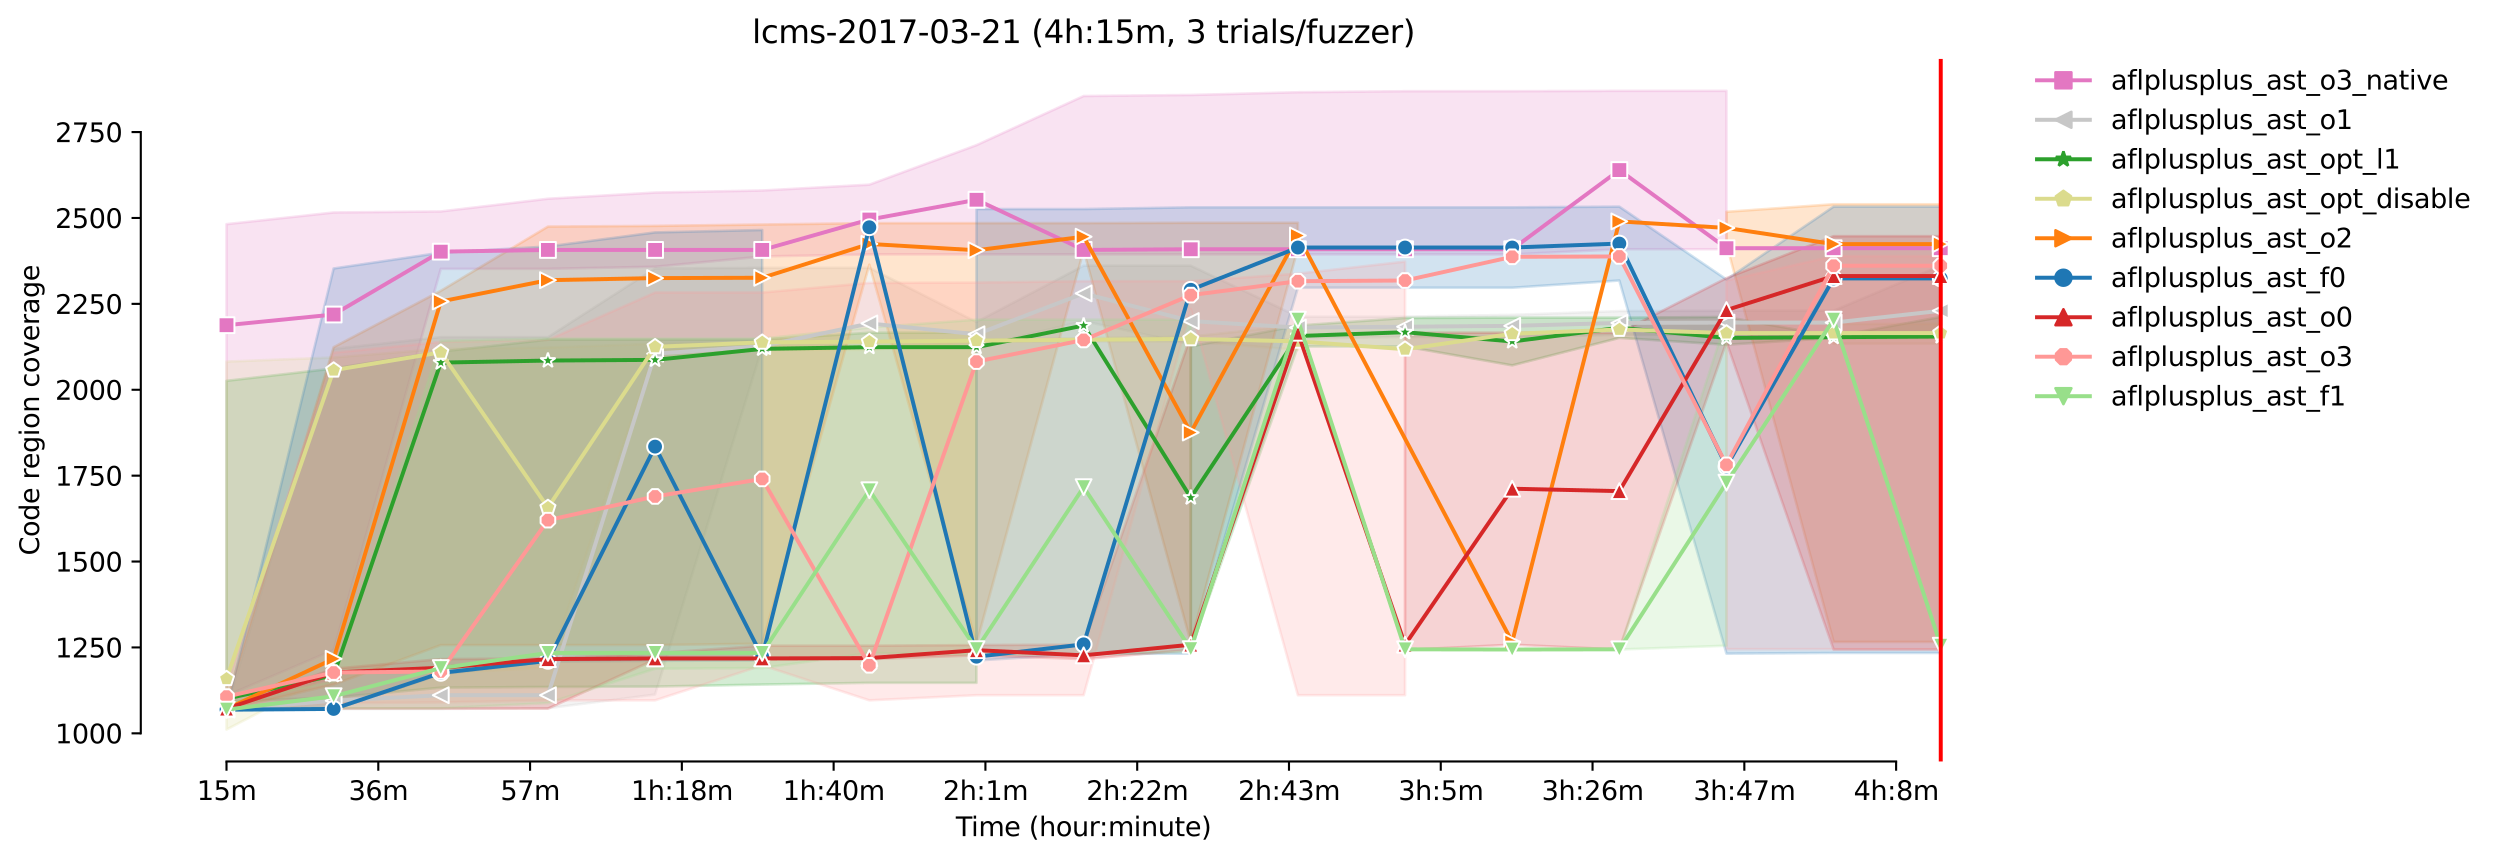 <?xml version="1.0" encoding="utf-8" standalone="no"?>
<!DOCTYPE svg PUBLIC "-//W3C//DTD SVG 1.1//EN"
  "http://www.w3.org/Graphics/SVG/1.1/DTD/svg11.dtd">
<svg xmlns:xlink="http://www.w3.org/1999/xlink" width="946.931pt" height="325.986pt" viewBox="0 0 946.931 325.986" xmlns="http://www.w3.org/2000/svg" version="1.1">
 <defs>
  <style type="text/css">*{stroke-linejoin: round; stroke-linecap: butt}</style>
 </defs>
 <g id="figure_1">
  <g id="patch_1">
   <path d="M 0 325.986 
L 946.931 325.986 
L 946.931 0 
L 0 0 
z
" style="fill: #ffffff"/>
  </g>
  <g id="axes_1">
   <g id="patch_2">
    <path d="M 53.328 288.43 
L 767.568 288.43 
L 767.568 22.318 
L 53.328 22.318 
z
" style="fill: #ffffff"/>
   </g>
   <g id="PolyCollection_1">
    <path d="M 85.794 84.906 
L 85.794 263.451 
L 126.375 246.143 
L 166.957 101.824 
L 207.539 101.824 
L 248.121 101.043 
L 288.703 97.139 
L 329.284 96.358 
L 369.866 96.358 
L 410.448 96.358 
L 451.03 96.358 
L 491.612 96.358 
L 532.194 96.358 
L 572.775 96.358 
L 613.357 94.406 
L 653.939 94.406 
L 653.939 34.414 
L 653.939 34.414 
L 613.357 34.414 
L 572.775 34.544 
L 532.194 34.544 
L 491.612 34.935 
L 451.03 35.976 
L 410.448 36.366 
L 369.866 54.975 
L 329.284 69.941 
L 288.703 72.153 
L 248.121 72.934 
L 207.539 75.276 
L 166.957 80.091 
L 126.375 80.482 
L 85.794 84.906 
z
" clip-path="url(#pf750922574)" style="fill: #e377c2; fill-opacity: 0.2; stroke: #e377c2; stroke-opacity: 0.2"/>
    <path d="M 735.103 34.414 
L 735.103 94.406 
L 735.103 34.414 
L 735.103 34.414 
z
" clip-path="url(#pf750922574)" style="fill: #e377c2; fill-opacity: 0.2; stroke: #e377c2; stroke-opacity: 0.2"/>
   </g>
   <g id="PolyCollection_2">
    <defs>
     <path id="m028dcb2991" d="M 85.794 -57.2 
L 85.794 -56.94 
L 126.375 -57.46 
L 166.957 -57.46 
L 207.539 -57.721 
L 248.121 -62.926 
L 288.703 -194.362 
L 329.284 -194.752 
L 369.866 -194.752 
L 410.448 -204.382 
L 451.03 -195.533 
L 491.612 -197.745 
L 532.194 -198.396 
L 572.775 -198.396 
L 613.357 -199.177 
L 653.939 -199.307 
L 694.521 -199.307 
L 735.103 -199.307 
L 735.103 -225.334 
L 735.103 -225.334 
L 694.521 -208.286 
L 653.939 -208.286 
L 613.357 -208.156 
L 572.775 -206.725 
L 532.194 -206.074 
L 491.612 -206.074 
L 451.03 -225.334 
L 410.448 -225.334 
L 369.866 -203.992 
L 329.284 -224.553 
L 288.703 -224.553 
L 248.121 -224.293 
L 207.539 -198.266 
L 166.957 -198.266 
L 126.375 -193.841 
L 85.794 -57.2 
z
" style="stroke: #c7c7c7; stroke-opacity: 0.2"/>
    </defs>
    <g clip-path="url(#pf750922574)">
     <use xlink:href="#m028dcb2991" x="0" y="325.986" style="fill: #c7c7c7; fill-opacity: 0.2; stroke: #c7c7c7; stroke-opacity: 0.2"/>
    </g>
   </g>
   <g id="PolyCollection_3">
    <path d="M 85.794 144.248 
L 85.794 265.663 
L 126.375 264.232 
L 166.957 260.458 
L 207.539 260.197 
L 248.121 260.067 
L 288.703 259.287 
L 329.284 258.636 
L 369.866 258.636 
L 369.866 126.029 
L 369.866 126.029 
L 329.284 126.029 
L 288.703 128.631 
L 248.121 128.631 
L 207.539 128.631 
L 166.957 133.186 
L 126.375 139.563 
L 85.794 144.248 
z
" clip-path="url(#pf750922574)" style="fill: #2ca02c; fill-opacity: 0.2; stroke: #2ca02c; stroke-opacity: 0.2"/>
    <path d="M 451.03 131.234 
L 451.03 245.753 
L 491.612 131.234 
L 532.194 131.234 
L 572.775 138.392 
L 613.357 127.981 
L 653.939 130.584 
L 694.521 127.981 
L 735.103 127.981 
L 735.103 120.043 
L 735.103 120.043 
L 694.521 127.46 
L 653.939 120.043 
L 613.357 120.303 
L 572.775 120.303 
L 532.194 120.433 
L 491.612 123.296 
L 451.03 131.234 
z
" clip-path="url(#pf750922574)" style="fill: #2ca02c; fill-opacity: 0.2; stroke: #2ca02c; stroke-opacity: 0.2"/>
   </g>
   <g id="PolyCollection_4">
    <path d="M 85.794 136.96 
L 85.794 276.334 
L 126.375 255.122 
L 166.957 254.862 
L 207.539 252.91 
L 248.121 132.796 
L 288.703 132.536 
L 329.284 132.536 
L 369.866 129.412 
L 410.448 129.282 
L 451.03 129.282 
L 491.612 132.536 
L 491.612 123.166 
L 491.612 123.166 
L 451.03 127.46 
L 410.448 128.111 
L 369.866 128.631 
L 329.284 129.282 
L 288.703 129.673 
L 248.121 130.193 
L 207.539 131.625 
L 166.957 132.145 
L 126.375 135.398 
L 85.794 136.96 
z
" clip-path="url(#pf750922574)" style="fill: #dbdb8d; fill-opacity: 0.2; stroke: #dbdb8d; stroke-opacity: 0.2"/>
    <path d="M 613.357 123.166 
L 613.357 126.419 
L 613.357 123.166 
L 613.357 123.166 
z
" clip-path="url(#pf750922574)" style="fill: #dbdb8d; fill-opacity: 0.2; stroke: #dbdb8d; stroke-opacity: 0.2"/>
    <path d="M 694.521 122.645 
L 694.521 130.193 
L 735.103 130.193 
L 735.103 122.645 
L 735.103 122.645 
L 694.521 122.645 
z
" clip-path="url(#pf750922574)" style="fill: #dbdb8d; fill-opacity: 0.2; stroke: #dbdb8d; stroke-opacity: 0.2"/>
   </g>
   <g id="PolyCollection_5">
    <path d="M 85.794 265.923 
L 85.794 268.786 
L 126.375 259.287 
L 166.957 244.321 
L 207.539 244.321 
L 248.121 244.321 
L 288.703 243.801 
L 329.284 100.262 
L 369.866 243.801 
L 410.448 94.797 
L 451.03 243.28 
L 491.612 94.016 
L 491.612 84.386 
L 491.612 84.386 
L 451.03 84.386 
L 410.448 84.516 
L 369.866 84.516 
L 329.284 84.516 
L 288.703 85.036 
L 248.121 85.557 
L 207.539 85.817 
L 166.957 110.152 
L 126.375 131.494 
L 85.794 265.923 
z
" clip-path="url(#pf750922574)" style="fill: #ff7f0e; fill-opacity: 0.2; stroke: #ff7f0e; stroke-opacity: 0.2"/>
    <path d="M 653.939 80.221 
L 653.939 92.454 
L 694.521 243.15 
L 735.103 243.15 
L 735.103 77.359 
L 735.103 77.359 
L 694.521 77.359 
L 653.939 80.221 
z
" clip-path="url(#pf750922574)" style="fill: #ff7f0e; fill-opacity: 0.2; stroke: #ff7f0e; stroke-opacity: 0.2"/>
   </g>
   <g id="PolyCollection_6">
    <path d="M 85.794 268.526 
L 85.794 269.047 
L 126.375 268.786 
L 166.957 255.382 
L 207.539 250.567 
L 248.121 250.307 
L 288.703 250.177 
L 288.703 87.119 
L 288.703 87.119 
L 248.121 88.03 
L 207.539 93.365 
L 166.957 95.707 
L 126.375 101.694 
L 85.794 268.526 
z
" clip-path="url(#pf750922574)" style="fill: #1f77b4; fill-opacity: 0.2; stroke: #1f77b4; stroke-opacity: 0.2"/>
    <path d="M 369.866 79.18 
L 369.866 250.177 
L 410.448 247.705 
L 451.03 247.574 
L 491.612 108.981 
L 532.194 108.981 
L 572.775 108.981 
L 613.357 106.248 
L 653.939 247.574 
L 694.521 247.314 
L 735.103 247.314 
L 735.103 78.269 
L 735.103 78.269 
L 694.521 78.269 
L 653.939 105.858 
L 613.357 78.269 
L 572.775 78.53 
L 532.194 78.53 
L 491.612 78.53 
L 451.03 78.53 
L 410.448 79.18 
L 369.866 79.18 
z
" clip-path="url(#pf750922574)" style="fill: #1f77b4; fill-opacity: 0.2; stroke: #1f77b4; stroke-opacity: 0.2"/>
   </g>
   <g id="PolyCollection_7">
    <path d="M 85.794 268.136 
L 85.794 268.656 
L 126.375 268.396 
L 166.957 268.396 
L 207.539 268.396 
L 248.121 249.787 
L 288.703 249.787 
L 329.284 249.657 
L 369.866 248.225 
L 410.448 249.657 
L 451.03 246.143 
L 451.03 127.33 
L 451.03 127.33 
L 410.448 244.191 
L 369.866 244.321 
L 329.284 244.581 
L 288.703 244.581 
L 248.121 247.444 
L 207.539 249.396 
L 166.957 249.657 
L 126.375 253.3 
L 85.794 268.136 
z
" clip-path="url(#pf750922574)" style="fill: #d62728; fill-opacity: 0.2; stroke: #d62728; stroke-opacity: 0.2"/>
    <path d="M 532.194 126.029 
L 532.194 246.143 
L 572.775 244.191 
L 613.357 246.013 
L 653.939 129.542 
L 694.521 246.013 
L 735.103 246.013 
L 735.103 89.461 
L 735.103 89.461 
L 694.521 89.461 
L 653.939 105.337 
L 613.357 126.029 
L 572.775 126.029 
L 532.194 126.029 
z
" clip-path="url(#pf750922574)" style="fill: #d62728; fill-opacity: 0.2; stroke: #d62728; stroke-opacity: 0.2"/>
   </g>
   <g id="PolyCollection_8">
    <path d="M 85.794 260.197 
L 85.794 268.786 
L 126.375 266.314 
L 166.957 266.054 
L 207.539 265.273 
L 248.121 265.273 
L 288.703 251.999 
L 329.284 265.273 
L 369.866 263.321 
L 410.448 263.321 
L 451.03 117.05 
L 491.612 263.321 
L 532.194 263.321 
L 532.194 99.091 
L 532.194 99.091 
L 491.612 103.646 
L 451.03 106.509 
L 410.448 106.509 
L 369.866 107.029 
L 329.284 107.159 
L 288.703 110.803 
L 248.121 110.803 
L 207.539 128.762 
L 166.957 129.542 
L 126.375 133.577 
L 85.794 260.197 
z
" clip-path="url(#pf750922574)" style="fill: #ff9896; fill-opacity: 0.2; stroke: #ff9896; stroke-opacity: 0.2"/>
    <path d="M 653.939 106.248 
L 653.939 245.883 
L 694.521 245.883 
L 735.103 245.883 
L 735.103 97.009 
L 735.103 97.009 
L 694.521 97.009 
L 653.939 106.248 
z
" clip-path="url(#pf750922574)" style="fill: #ff9896; fill-opacity: 0.2; stroke: #ff9896; stroke-opacity: 0.2"/>
   </g>
   <g id="PolyCollection_9">
    <path d="M 85.794 266.574 
L 85.794 268.786 
L 126.375 268.266 
L 166.957 268.266 
L 207.539 266.314 
L 248.121 253.3 
L 288.703 253.04 
L 329.284 247.314 
L 369.866 247.965 
L 410.448 247.965 
L 451.03 246.924 
L 451.03 121.084 
L 451.03 121.084 
L 410.448 121.084 
L 369.866 121.084 
L 329.284 124.077 
L 288.703 128.241 
L 248.121 128.241 
L 207.539 128.241 
L 166.957 129.022 
L 126.375 257.985 
L 85.794 266.574 
z
" clip-path="url(#pf750922574)" style="fill: #98df8a; fill-opacity: 0.2; stroke: #98df8a; stroke-opacity: 0.2"/>
    <path d="M 532.194 245.883 
L 532.194 246.013 
L 532.194 245.883 
L 532.194 245.883 
z
" clip-path="url(#pf750922574)" style="fill: #98df8a; fill-opacity: 0.2; stroke: #98df8a; stroke-opacity: 0.2"/>
    <path d="M 613.357 245.883 
L 613.357 246.013 
L 653.939 244.581 
L 653.939 121.084 
L 653.939 121.084 
L 613.357 245.883 
z
" clip-path="url(#pf750922574)" style="fill: #98df8a; fill-opacity: 0.2; stroke: #98df8a; stroke-opacity: 0.2"/>
    <path d="M 735.103 121.084 
L 735.103 245.883 
L 735.103 121.084 
L 735.103 121.084 
z
" clip-path="url(#pf750922574)" style="fill: #98df8a; fill-opacity: 0.2; stroke: #98df8a; stroke-opacity: 0.2"/>
   </g>
   <g id="matplotlib.axis_1">
    <g id="xtick_1">
     <g id="line2d_1">
      <defs>
       <path id="m556a8078aa" d="M 0 0 
L 0 3.5 
" style="stroke: #000000; stroke-width: 0.8"/>
      </defs>
      <g>
       <use xlink:href="#m556a8078aa" x="85.794" y="288.43" style="stroke: #000000; stroke-width: 0.8"/>
      </g>
     </g>
     <g id="text_1">
      <!-- 15m -->
      <g transform="translate(74.561 303.029)scale(0.1 -0.1)">
       <defs>
        <path id="DejaVuSans-31" d="M 794 531 
L 1825 531 
L 1825 4091 
L 703 3866 
L 703 4441 
L 1819 4666 
L 2450 4666 
L 2450 531 
L 3481 531 
L 3481 0 
L 794 0 
L 794 531 
z
" transform="scale(0.016)"/>
        <path id="DejaVuSans-35" d="M 691 4666 
L 3169 4666 
L 3169 4134 
L 1269 4134 
L 1269 2991 
Q 1406 3038 1543 3061 
Q 1681 3084 1819 3084 
Q 2600 3084 3056 2656 
Q 3513 2228 3513 1497 
Q 3513 744 3044 326 
Q 2575 -91 1722 -91 
Q 1428 -91 1123 -41 
Q 819 9 494 109 
L 494 744 
Q 775 591 1075 516 
Q 1375 441 1709 441 
Q 2250 441 2565 725 
Q 2881 1009 2881 1497 
Q 2881 1984 2565 2268 
Q 2250 2553 1709 2553 
Q 1456 2553 1204 2497 
Q 953 2441 691 2322 
L 691 4666 
z
" transform="scale(0.016)"/>
        <path id="DejaVuSans-6d" d="M 3328 2828 
Q 3544 3216 3844 3400 
Q 4144 3584 4550 3584 
Q 5097 3584 5394 3201 
Q 5691 2819 5691 2113 
L 5691 0 
L 5113 0 
L 5113 2094 
Q 5113 2597 4934 2840 
Q 4756 3084 4391 3084 
Q 3944 3084 3684 2787 
Q 3425 2491 3425 1978 
L 3425 0 
L 2847 0 
L 2847 2094 
Q 2847 2600 2669 2842 
Q 2491 3084 2119 3084 
Q 1678 3084 1418 2786 
Q 1159 2488 1159 1978 
L 1159 0 
L 581 0 
L 581 3500 
L 1159 3500 
L 1159 2956 
Q 1356 3278 1631 3431 
Q 1906 3584 2284 3584 
Q 2666 3584 2933 3390 
Q 3200 3197 3328 2828 
z
" transform="scale(0.016)"/>
       </defs>
       <use xlink:href="#DejaVuSans-31"/>
       <use xlink:href="#DejaVuSans-35" x="63.623"/>
       <use xlink:href="#DejaVuSans-6d" x="127.246"/>
      </g>
     </g>
    </g>
    <g id="xtick_2">
     <g id="line2d_2">
      <g>
       <use xlink:href="#m556a8078aa" x="143.284" y="288.43" style="stroke: #000000; stroke-width: 0.8"/>
      </g>
     </g>
     <g id="text_2">
      <!-- 36m -->
      <g transform="translate(132.052 303.029)scale(0.1 -0.1)">
       <defs>
        <path id="DejaVuSans-33" d="M 2597 2516 
Q 3050 2419 3304 2112 
Q 3559 1806 3559 1356 
Q 3559 666 3084 287 
Q 2609 -91 1734 -91 
Q 1441 -91 1130 -33 
Q 819 25 488 141 
L 488 750 
Q 750 597 1062 519 
Q 1375 441 1716 441 
Q 2309 441 2620 675 
Q 2931 909 2931 1356 
Q 2931 1769 2642 2001 
Q 2353 2234 1838 2234 
L 1294 2234 
L 1294 2753 
L 1863 2753 
Q 2328 2753 2575 2939 
Q 2822 3125 2822 3475 
Q 2822 3834 2567 4026 
Q 2313 4219 1838 4219 
Q 1578 4219 1281 4162 
Q 984 4106 628 3988 
L 628 4550 
Q 988 4650 1302 4700 
Q 1616 4750 1894 4750 
Q 2613 4750 3031 4423 
Q 3450 4097 3450 3541 
Q 3450 3153 3228 2886 
Q 3006 2619 2597 2516 
z
" transform="scale(0.016)"/>
        <path id="DejaVuSans-36" d="M 2113 2584 
Q 1688 2584 1439 2293 
Q 1191 2003 1191 1497 
Q 1191 994 1439 701 
Q 1688 409 2113 409 
Q 2538 409 2786 701 
Q 3034 994 3034 1497 
Q 3034 2003 2786 2293 
Q 2538 2584 2113 2584 
z
M 3366 4563 
L 3366 3988 
Q 3128 4100 2886 4159 
Q 2644 4219 2406 4219 
Q 1781 4219 1451 3797 
Q 1122 3375 1075 2522 
Q 1259 2794 1537 2939 
Q 1816 3084 2150 3084 
Q 2853 3084 3261 2657 
Q 3669 2231 3669 1497 
Q 3669 778 3244 343 
Q 2819 -91 2113 -91 
Q 1303 -91 875 529 
Q 447 1150 447 2328 
Q 447 3434 972 4092 
Q 1497 4750 2381 4750 
Q 2619 4750 2861 4703 
Q 3103 4656 3366 4563 
z
" transform="scale(0.016)"/>
       </defs>
       <use xlink:href="#DejaVuSans-33"/>
       <use xlink:href="#DejaVuSans-36" x="63.623"/>
       <use xlink:href="#DejaVuSans-6d" x="127.246"/>
      </g>
     </g>
    </g>
    <g id="xtick_3">
     <g id="line2d_3">
      <g>
       <use xlink:href="#m556a8078aa" x="200.775" y="288.43" style="stroke: #000000; stroke-width: 0.8"/>
      </g>
     </g>
     <g id="text_3">
      <!-- 57m -->
      <g transform="translate(189.543 303.029)scale(0.1 -0.1)">
       <defs>
        <path id="DejaVuSans-37" d="M 525 4666 
L 3525 4666 
L 3525 4397 
L 1831 0 
L 1172 0 
L 2766 4134 
L 525 4134 
L 525 4666 
z
" transform="scale(0.016)"/>
       </defs>
       <use xlink:href="#DejaVuSans-35"/>
       <use xlink:href="#DejaVuSans-37" x="63.623"/>
       <use xlink:href="#DejaVuSans-6d" x="127.246"/>
      </g>
     </g>
    </g>
    <g id="xtick_4">
     <g id="line2d_4">
      <g>
       <use xlink:href="#m556a8078aa" x="258.266" y="288.43" style="stroke: #000000; stroke-width: 0.8"/>
      </g>
     </g>
     <g id="text_4">
      <!-- 1h:18m -->
      <g transform="translate(238.999 303.029)scale(0.1 -0.1)">
       <defs>
        <path id="DejaVuSans-68" d="M 3513 2113 
L 3513 0 
L 2938 0 
L 2938 2094 
Q 2938 2591 2744 2837 
Q 2550 3084 2163 3084 
Q 1697 3084 1428 2787 
Q 1159 2491 1159 1978 
L 1159 0 
L 581 0 
L 581 4863 
L 1159 4863 
L 1159 2956 
Q 1366 3272 1645 3428 
Q 1925 3584 2291 3584 
Q 2894 3584 3203 3211 
Q 3513 2838 3513 2113 
z
" transform="scale(0.016)"/>
        <path id="DejaVuSans-3a" d="M 750 794 
L 1409 794 
L 1409 0 
L 750 0 
L 750 794 
z
M 750 3309 
L 1409 3309 
L 1409 2516 
L 750 2516 
L 750 3309 
z
" transform="scale(0.016)"/>
        <path id="DejaVuSans-38" d="M 2034 2216 
Q 1584 2216 1326 1975 
Q 1069 1734 1069 1313 
Q 1069 891 1326 650 
Q 1584 409 2034 409 
Q 2484 409 2743 651 
Q 3003 894 3003 1313 
Q 3003 1734 2745 1975 
Q 2488 2216 2034 2216 
z
M 1403 2484 
Q 997 2584 770 2862 
Q 544 3141 544 3541 
Q 544 4100 942 4425 
Q 1341 4750 2034 4750 
Q 2731 4750 3128 4425 
Q 3525 4100 3525 3541 
Q 3525 3141 3298 2862 
Q 3072 2584 2669 2484 
Q 3125 2378 3379 2068 
Q 3634 1759 3634 1313 
Q 3634 634 3220 271 
Q 2806 -91 2034 -91 
Q 1263 -91 848 271 
Q 434 634 434 1313 
Q 434 1759 690 2068 
Q 947 2378 1403 2484 
z
M 1172 3481 
Q 1172 3119 1398 2916 
Q 1625 2713 2034 2713 
Q 2441 2713 2670 2916 
Q 2900 3119 2900 3481 
Q 2900 3844 2670 4047 
Q 2441 4250 2034 4250 
Q 1625 4250 1398 4047 
Q 1172 3844 1172 3481 
z
" transform="scale(0.016)"/>
       </defs>
       <use xlink:href="#DejaVuSans-31"/>
       <use xlink:href="#DejaVuSans-68" x="63.623"/>
       <use xlink:href="#DejaVuSans-3a" x="127.002"/>
       <use xlink:href="#DejaVuSans-31" x="160.693"/>
       <use xlink:href="#DejaVuSans-38" x="224.316"/>
       <use xlink:href="#DejaVuSans-6d" x="287.939"/>
      </g>
     </g>
    </g>
    <g id="xtick_5">
     <g id="line2d_5">
      <g>
       <use xlink:href="#m556a8078aa" x="315.757" y="288.43" style="stroke: #000000; stroke-width: 0.8"/>
      </g>
     </g>
     <g id="text_5">
      <!-- 1h:40m -->
      <g transform="translate(296.49 303.029)scale(0.1 -0.1)">
       <defs>
        <path id="DejaVuSans-34" d="M 2419 4116 
L 825 1625 
L 2419 1625 
L 2419 4116 
z
M 2253 4666 
L 3047 4666 
L 3047 1625 
L 3713 1625 
L 3713 1100 
L 3047 1100 
L 3047 0 
L 2419 0 
L 2419 1100 
L 313 1100 
L 313 1709 
L 2253 4666 
z
" transform="scale(0.016)"/>
        <path id="DejaVuSans-30" d="M 2034 4250 
Q 1547 4250 1301 3770 
Q 1056 3291 1056 2328 
Q 1056 1369 1301 889 
Q 1547 409 2034 409 
Q 2525 409 2770 889 
Q 3016 1369 3016 2328 
Q 3016 3291 2770 3770 
Q 2525 4250 2034 4250 
z
M 2034 4750 
Q 2819 4750 3233 4129 
Q 3647 3509 3647 2328 
Q 3647 1150 3233 529 
Q 2819 -91 2034 -91 
Q 1250 -91 836 529 
Q 422 1150 422 2328 
Q 422 3509 836 4129 
Q 1250 4750 2034 4750 
z
" transform="scale(0.016)"/>
       </defs>
       <use xlink:href="#DejaVuSans-31"/>
       <use xlink:href="#DejaVuSans-68" x="63.623"/>
       <use xlink:href="#DejaVuSans-3a" x="127.002"/>
       <use xlink:href="#DejaVuSans-34" x="160.693"/>
       <use xlink:href="#DejaVuSans-30" x="224.316"/>
       <use xlink:href="#DejaVuSans-6d" x="287.939"/>
      </g>
     </g>
    </g>
    <g id="xtick_6">
     <g id="line2d_6">
      <g>
       <use xlink:href="#m556a8078aa" x="373.248" y="288.43" style="stroke: #000000; stroke-width: 0.8"/>
      </g>
     </g>
     <g id="text_6">
      <!-- 2h:1m -->
      <g transform="translate(357.162 303.029)scale(0.1 -0.1)">
       <defs>
        <path id="DejaVuSans-32" d="M 1228 531 
L 3431 531 
L 3431 0 
L 469 0 
L 469 531 
Q 828 903 1448 1529 
Q 2069 2156 2228 2338 
Q 2531 2678 2651 2914 
Q 2772 3150 2772 3378 
Q 2772 3750 2511 3984 
Q 2250 4219 1831 4219 
Q 1534 4219 1204 4116 
Q 875 4013 500 3803 
L 500 4441 
Q 881 4594 1212 4672 
Q 1544 4750 1819 4750 
Q 2544 4750 2975 4387 
Q 3406 4025 3406 3419 
Q 3406 3131 3298 2873 
Q 3191 2616 2906 2266 
Q 2828 2175 2409 1742 
Q 1991 1309 1228 531 
z
" transform="scale(0.016)"/>
       </defs>
       <use xlink:href="#DejaVuSans-32"/>
       <use xlink:href="#DejaVuSans-68" x="63.623"/>
       <use xlink:href="#DejaVuSans-3a" x="127.002"/>
       <use xlink:href="#DejaVuSans-31" x="160.693"/>
       <use xlink:href="#DejaVuSans-6d" x="224.316"/>
      </g>
     </g>
    </g>
    <g id="xtick_7">
     <g id="line2d_7">
      <g>
       <use xlink:href="#m556a8078aa" x="430.739" y="288.43" style="stroke: #000000; stroke-width: 0.8"/>
      </g>
     </g>
     <g id="text_7">
      <!-- 2h:22m -->
      <g transform="translate(411.472 303.029)scale(0.1 -0.1)">
       <use xlink:href="#DejaVuSans-32"/>
       <use xlink:href="#DejaVuSans-68" x="63.623"/>
       <use xlink:href="#DejaVuSans-3a" x="127.002"/>
       <use xlink:href="#DejaVuSans-32" x="160.693"/>
       <use xlink:href="#DejaVuSans-32" x="224.316"/>
       <use xlink:href="#DejaVuSans-6d" x="287.939"/>
      </g>
     </g>
    </g>
    <g id="xtick_8">
     <g id="line2d_8">
      <g>
       <use xlink:href="#m556a8078aa" x="488.23" y="288.43" style="stroke: #000000; stroke-width: 0.8"/>
      </g>
     </g>
     <g id="text_8">
      <!-- 2h:43m -->
      <g transform="translate(468.963 303.029)scale(0.1 -0.1)">
       <use xlink:href="#DejaVuSans-32"/>
       <use xlink:href="#DejaVuSans-68" x="63.623"/>
       <use xlink:href="#DejaVuSans-3a" x="127.002"/>
       <use xlink:href="#DejaVuSans-34" x="160.693"/>
       <use xlink:href="#DejaVuSans-33" x="224.316"/>
       <use xlink:href="#DejaVuSans-6d" x="287.939"/>
      </g>
     </g>
    </g>
    <g id="xtick_9">
     <g id="line2d_9">
      <g>
       <use xlink:href="#m556a8078aa" x="545.721" y="288.43" style="stroke: #000000; stroke-width: 0.8"/>
      </g>
     </g>
     <g id="text_9">
      <!-- 3h:5m -->
      <g transform="translate(529.635 303.029)scale(0.1 -0.1)">
       <use xlink:href="#DejaVuSans-33"/>
       <use xlink:href="#DejaVuSans-68" x="63.623"/>
       <use xlink:href="#DejaVuSans-3a" x="127.002"/>
       <use xlink:href="#DejaVuSans-35" x="160.693"/>
       <use xlink:href="#DejaVuSans-6d" x="224.316"/>
      </g>
     </g>
    </g>
    <g id="xtick_10">
     <g id="line2d_10">
      <g>
       <use xlink:href="#m556a8078aa" x="603.212" y="288.43" style="stroke: #000000; stroke-width: 0.8"/>
      </g>
     </g>
     <g id="text_10">
      <!-- 3h:26m -->
      <g transform="translate(583.945 303.029)scale(0.1 -0.1)">
       <use xlink:href="#DejaVuSans-33"/>
       <use xlink:href="#DejaVuSans-68" x="63.623"/>
       <use xlink:href="#DejaVuSans-3a" x="127.002"/>
       <use xlink:href="#DejaVuSans-32" x="160.693"/>
       <use xlink:href="#DejaVuSans-36" x="224.316"/>
       <use xlink:href="#DejaVuSans-6d" x="287.939"/>
      </g>
     </g>
    </g>
    <g id="xtick_11">
     <g id="line2d_11">
      <g>
       <use xlink:href="#m556a8078aa" x="660.703" y="288.43" style="stroke: #000000; stroke-width: 0.8"/>
      </g>
     </g>
     <g id="text_11">
      <!-- 3h:47m -->
      <g transform="translate(641.435 303.029)scale(0.1 -0.1)">
       <use xlink:href="#DejaVuSans-33"/>
       <use xlink:href="#DejaVuSans-68" x="63.623"/>
       <use xlink:href="#DejaVuSans-3a" x="127.002"/>
       <use xlink:href="#DejaVuSans-34" x="160.693"/>
       <use xlink:href="#DejaVuSans-37" x="224.316"/>
       <use xlink:href="#DejaVuSans-6d" x="287.939"/>
      </g>
     </g>
    </g>
    <g id="xtick_12">
     <g id="line2d_12">
      <g>
       <use xlink:href="#m556a8078aa" x="718.194" y="288.43" style="stroke: #000000; stroke-width: 0.8"/>
      </g>
     </g>
     <g id="text_12">
      <!-- 4h:8m -->
      <g transform="translate(702.108 303.029)scale(0.1 -0.1)">
       <use xlink:href="#DejaVuSans-34"/>
       <use xlink:href="#DejaVuSans-68" x="63.623"/>
       <use xlink:href="#DejaVuSans-3a" x="127.002"/>
       <use xlink:href="#DejaVuSans-38" x="160.693"/>
       <use xlink:href="#DejaVuSans-6d" x="224.316"/>
      </g>
     </g>
    </g>
    <g id="text_13">
     <!-- Time (hour:minute) -->
     <g transform="translate(362.041 316.707)scale(0.1 -0.1)">
      <defs>
       <path id="DejaVuSans-54" d="M -19 4666 
L 3928 4666 
L 3928 4134 
L 2272 4134 
L 2272 0 
L 1638 0 
L 1638 4134 
L -19 4134 
L -19 4666 
z
" transform="scale(0.016)"/>
       <path id="DejaVuSans-69" d="M 603 3500 
L 1178 3500 
L 1178 0 
L 603 0 
L 603 3500 
z
M 603 4863 
L 1178 4863 
L 1178 4134 
L 603 4134 
L 603 4863 
z
" transform="scale(0.016)"/>
       <path id="DejaVuSans-65" d="M 3597 1894 
L 3597 1613 
L 953 1613 
Q 991 1019 1311 708 
Q 1631 397 2203 397 
Q 2534 397 2845 478 
Q 3156 559 3463 722 
L 3463 178 
Q 3153 47 2828 -22 
Q 2503 -91 2169 -91 
Q 1331 -91 842 396 
Q 353 884 353 1716 
Q 353 2575 817 3079 
Q 1281 3584 2069 3584 
Q 2775 3584 3186 3129 
Q 3597 2675 3597 1894 
z
M 3022 2063 
Q 3016 2534 2758 2815 
Q 2500 3097 2075 3097 
Q 1594 3097 1305 2825 
Q 1016 2553 972 2059 
L 3022 2063 
z
" transform="scale(0.016)"/>
       <path id="DejaVuSans-20" transform="scale(0.016)"/>
       <path id="DejaVuSans-28" d="M 1984 4856 
Q 1566 4138 1362 3434 
Q 1159 2731 1159 2009 
Q 1159 1288 1364 580 
Q 1569 -128 1984 -844 
L 1484 -844 
Q 1016 -109 783 600 
Q 550 1309 550 2009 
Q 550 2706 781 3412 
Q 1013 4119 1484 4856 
L 1984 4856 
z
" transform="scale(0.016)"/>
       <path id="DejaVuSans-6f" d="M 1959 3097 
Q 1497 3097 1228 2736 
Q 959 2375 959 1747 
Q 959 1119 1226 758 
Q 1494 397 1959 397 
Q 2419 397 2687 759 
Q 2956 1122 2956 1747 
Q 2956 2369 2687 2733 
Q 2419 3097 1959 3097 
z
M 1959 3584 
Q 2709 3584 3137 3096 
Q 3566 2609 3566 1747 
Q 3566 888 3137 398 
Q 2709 -91 1959 -91 
Q 1206 -91 779 398 
Q 353 888 353 1747 
Q 353 2609 779 3096 
Q 1206 3584 1959 3584 
z
" transform="scale(0.016)"/>
       <path id="DejaVuSans-75" d="M 544 1381 
L 544 3500 
L 1119 3500 
L 1119 1403 
Q 1119 906 1312 657 
Q 1506 409 1894 409 
Q 2359 409 2629 706 
Q 2900 1003 2900 1516 
L 2900 3500 
L 3475 3500 
L 3475 0 
L 2900 0 
L 2900 538 
Q 2691 219 2414 64 
Q 2138 -91 1772 -91 
Q 1169 -91 856 284 
Q 544 659 544 1381 
z
M 1991 3584 
L 1991 3584 
z
" transform="scale(0.016)"/>
       <path id="DejaVuSans-72" d="M 2631 2963 
Q 2534 3019 2420 3045 
Q 2306 3072 2169 3072 
Q 1681 3072 1420 2755 
Q 1159 2438 1159 1844 
L 1159 0 
L 581 0 
L 581 3500 
L 1159 3500 
L 1159 2956 
Q 1341 3275 1631 3429 
Q 1922 3584 2338 3584 
Q 2397 3584 2469 3576 
Q 2541 3569 2628 3553 
L 2631 2963 
z
" transform="scale(0.016)"/>
       <path id="DejaVuSans-6e" d="M 3513 2113 
L 3513 0 
L 2938 0 
L 2938 2094 
Q 2938 2591 2744 2837 
Q 2550 3084 2163 3084 
Q 1697 3084 1428 2787 
Q 1159 2491 1159 1978 
L 1159 0 
L 581 0 
L 581 3500 
L 1159 3500 
L 1159 2956 
Q 1366 3272 1645 3428 
Q 1925 3584 2291 3584 
Q 2894 3584 3203 3211 
Q 3513 2838 3513 2113 
z
" transform="scale(0.016)"/>
       <path id="DejaVuSans-74" d="M 1172 4494 
L 1172 3500 
L 2356 3500 
L 2356 3053 
L 1172 3053 
L 1172 1153 
Q 1172 725 1289 603 
Q 1406 481 1766 481 
L 2356 481 
L 2356 0 
L 1766 0 
Q 1100 0 847 248 
Q 594 497 594 1153 
L 594 3053 
L 172 3053 
L 172 3500 
L 594 3500 
L 594 4494 
L 1172 4494 
z
" transform="scale(0.016)"/>
       <path id="DejaVuSans-29" d="M 513 4856 
L 1013 4856 
Q 1481 4119 1714 3412 
Q 1947 2706 1947 2009 
Q 1947 1309 1714 600 
Q 1481 -109 1013 -844 
L 513 -844 
Q 928 -128 1133 580 
Q 1338 1288 1338 2009 
Q 1338 2731 1133 3434 
Q 928 4138 513 4856 
z
" transform="scale(0.016)"/>
      </defs>
      <use xlink:href="#DejaVuSans-54"/>
      <use xlink:href="#DejaVuSans-69" x="57.959"/>
      <use xlink:href="#DejaVuSans-6d" x="85.742"/>
      <use xlink:href="#DejaVuSans-65" x="183.154"/>
      <use xlink:href="#DejaVuSans-20" x="244.678"/>
      <use xlink:href="#DejaVuSans-28" x="276.465"/>
      <use xlink:href="#DejaVuSans-68" x="315.479"/>
      <use xlink:href="#DejaVuSans-6f" x="378.857"/>
      <use xlink:href="#DejaVuSans-75" x="440.039"/>
      <use xlink:href="#DejaVuSans-72" x="503.418"/>
      <use xlink:href="#DejaVuSans-3a" x="542.781"/>
      <use xlink:href="#DejaVuSans-6d" x="576.473"/>
      <use xlink:href="#DejaVuSans-69" x="673.885"/>
      <use xlink:href="#DejaVuSans-6e" x="701.668"/>
      <use xlink:href="#DejaVuSans-75" x="765.047"/>
      <use xlink:href="#DejaVuSans-74" x="828.426"/>
      <use xlink:href="#DejaVuSans-65" x="867.635"/>
      <use xlink:href="#DejaVuSans-29" x="929.158"/>
     </g>
    </g>
   </g>
   <g id="matplotlib.axis_2">
    <g id="ytick_1">
     <g id="line2d_13">
      <defs>
       <path id="m43b067480a" d="M 0 0 
L -3.5 0 
" style="stroke: #000000; stroke-width: 0.8"/>
      </defs>
      <g>
       <use xlink:href="#m43b067480a" x="53.328" y="277.766" style="stroke: #000000; stroke-width: 0.8"/>
      </g>
     </g>
     <g id="text_14">
      <!-- 1000 -->
      <g transform="translate(20.878 281.565)scale(0.1 -0.1)">
       <use xlink:href="#DejaVuSans-31"/>
       <use xlink:href="#DejaVuSans-30" x="63.623"/>
       <use xlink:href="#DejaVuSans-30" x="127.246"/>
       <use xlink:href="#DejaVuSans-30" x="190.869"/>
      </g>
     </g>
    </g>
    <g id="ytick_2">
     <g id="line2d_14">
      <g>
       <use xlink:href="#m43b067480a" x="53.328" y="245.232" style="stroke: #000000; stroke-width: 0.8"/>
      </g>
     </g>
     <g id="text_15">
      <!-- 1250 -->
      <g transform="translate(20.878 249.031)scale(0.1 -0.1)">
       <use xlink:href="#DejaVuSans-31"/>
       <use xlink:href="#DejaVuSans-32" x="63.623"/>
       <use xlink:href="#DejaVuSans-35" x="127.246"/>
       <use xlink:href="#DejaVuSans-30" x="190.869"/>
      </g>
     </g>
    </g>
    <g id="ytick_3">
     <g id="line2d_15">
      <g>
       <use xlink:href="#m43b067480a" x="53.328" y="212.698" style="stroke: #000000; stroke-width: 0.8"/>
      </g>
     </g>
     <g id="text_16">
      <!-- 1500 -->
      <g transform="translate(20.878 216.498)scale(0.1 -0.1)">
       <use xlink:href="#DejaVuSans-31"/>
       <use xlink:href="#DejaVuSans-35" x="63.623"/>
       <use xlink:href="#DejaVuSans-30" x="127.246"/>
       <use xlink:href="#DejaVuSans-30" x="190.869"/>
      </g>
     </g>
    </g>
    <g id="ytick_4">
     <g id="line2d_16">
      <g>
       <use xlink:href="#m43b067480a" x="53.328" y="180.165" style="stroke: #000000; stroke-width: 0.8"/>
      </g>
     </g>
     <g id="text_17">
      <!-- 1750 -->
      <g transform="translate(20.878 183.964)scale(0.1 -0.1)">
       <use xlink:href="#DejaVuSans-31"/>
       <use xlink:href="#DejaVuSans-37" x="63.623"/>
       <use xlink:href="#DejaVuSans-35" x="127.246"/>
       <use xlink:href="#DejaVuSans-30" x="190.869"/>
      </g>
     </g>
    </g>
    <g id="ytick_5">
     <g id="line2d_17">
      <g>
       <use xlink:href="#m43b067480a" x="53.328" y="147.631" style="stroke: #000000; stroke-width: 0.8"/>
      </g>
     </g>
     <g id="text_18">
      <!-- 2000 -->
      <g transform="translate(20.878 151.43)scale(0.1 -0.1)">
       <use xlink:href="#DejaVuSans-32"/>
       <use xlink:href="#DejaVuSans-30" x="63.623"/>
       <use xlink:href="#DejaVuSans-30" x="127.246"/>
       <use xlink:href="#DejaVuSans-30" x="190.869"/>
      </g>
     </g>
    </g>
    <g id="ytick_6">
     <g id="line2d_18">
      <g>
       <use xlink:href="#m43b067480a" x="53.328" y="115.098" style="stroke: #000000; stroke-width: 0.8"/>
      </g>
     </g>
     <g id="text_19">
      <!-- 2250 -->
      <g transform="translate(20.878 118.897)scale(0.1 -0.1)">
       <use xlink:href="#DejaVuSans-32"/>
       <use xlink:href="#DejaVuSans-32" x="63.623"/>
       <use xlink:href="#DejaVuSans-35" x="127.246"/>
       <use xlink:href="#DejaVuSans-30" x="190.869"/>
      </g>
     </g>
    </g>
    <g id="ytick_7">
     <g id="line2d_19">
      <g>
       <use xlink:href="#m43b067480a" x="53.328" y="82.564" style="stroke: #000000; stroke-width: 0.8"/>
      </g>
     </g>
     <g id="text_20">
      <!-- 2500 -->
      <g transform="translate(20.878 86.363)scale(0.1 -0.1)">
       <use xlink:href="#DejaVuSans-32"/>
       <use xlink:href="#DejaVuSans-35" x="63.623"/>
       <use xlink:href="#DejaVuSans-30" x="127.246"/>
       <use xlink:href="#DejaVuSans-30" x="190.869"/>
      </g>
     </g>
    </g>
    <g id="ytick_8">
     <g id="line2d_20">
      <g>
       <use xlink:href="#m43b067480a" x="53.328" y="50.03" style="stroke: #000000; stroke-width: 0.8"/>
      </g>
     </g>
     <g id="text_21">
      <!-- 2750 -->
      <g transform="translate(20.878 53.829)scale(0.1 -0.1)">
       <use xlink:href="#DejaVuSans-32"/>
       <use xlink:href="#DejaVuSans-37" x="63.623"/>
       <use xlink:href="#DejaVuSans-35" x="127.246"/>
       <use xlink:href="#DejaVuSans-30" x="190.869"/>
      </g>
     </g>
    </g>
    <g id="text_22">
     <!-- Code region coverage -->
     <g transform="translate(14.798 210.38)rotate(-90)scale(0.1 -0.1)">
      <defs>
       <path id="DejaVuSans-43" d="M 4122 4306 
L 4122 3641 
Q 3803 3938 3442 4084 
Q 3081 4231 2675 4231 
Q 1875 4231 1450 3742 
Q 1025 3253 1025 2328 
Q 1025 1406 1450 917 
Q 1875 428 2675 428 
Q 3081 428 3442 575 
Q 3803 722 4122 1019 
L 4122 359 
Q 3791 134 3420 21 
Q 3050 -91 2638 -91 
Q 1578 -91 968 557 
Q 359 1206 359 2328 
Q 359 3453 968 4101 
Q 1578 4750 2638 4750 
Q 3056 4750 3426 4639 
Q 3797 4528 4122 4306 
z
" transform="scale(0.016)"/>
       <path id="DejaVuSans-64" d="M 2906 2969 
L 2906 4863 
L 3481 4863 
L 3481 0 
L 2906 0 
L 2906 525 
Q 2725 213 2448 61 
Q 2172 -91 1784 -91 
Q 1150 -91 751 415 
Q 353 922 353 1747 
Q 353 2572 751 3078 
Q 1150 3584 1784 3584 
Q 2172 3584 2448 3432 
Q 2725 3281 2906 2969 
z
M 947 1747 
Q 947 1113 1208 752 
Q 1469 391 1925 391 
Q 2381 391 2643 752 
Q 2906 1113 2906 1747 
Q 2906 2381 2643 2742 
Q 2381 3103 1925 3103 
Q 1469 3103 1208 2742 
Q 947 2381 947 1747 
z
" transform="scale(0.016)"/>
       <path id="DejaVuSans-67" d="M 2906 1791 
Q 2906 2416 2648 2759 
Q 2391 3103 1925 3103 
Q 1463 3103 1205 2759 
Q 947 2416 947 1791 
Q 947 1169 1205 825 
Q 1463 481 1925 481 
Q 2391 481 2648 825 
Q 2906 1169 2906 1791 
z
M 3481 434 
Q 3481 -459 3084 -895 
Q 2688 -1331 1869 -1331 
Q 1566 -1331 1297 -1286 
Q 1028 -1241 775 -1147 
L 775 -588 
Q 1028 -725 1275 -790 
Q 1522 -856 1778 -856 
Q 2344 -856 2625 -561 
Q 2906 -266 2906 331 
L 2906 616 
Q 2728 306 2450 153 
Q 2172 0 1784 0 
Q 1141 0 747 490 
Q 353 981 353 1791 
Q 353 2603 747 3093 
Q 1141 3584 1784 3584 
Q 2172 3584 2450 3431 
Q 2728 3278 2906 2969 
L 2906 3500 
L 3481 3500 
L 3481 434 
z
" transform="scale(0.016)"/>
       <path id="DejaVuSans-63" d="M 3122 3366 
L 3122 2828 
Q 2878 2963 2633 3030 
Q 2388 3097 2138 3097 
Q 1578 3097 1268 2742 
Q 959 2388 959 1747 
Q 959 1106 1268 751 
Q 1578 397 2138 397 
Q 2388 397 2633 464 
Q 2878 531 3122 666 
L 3122 134 
Q 2881 22 2623 -34 
Q 2366 -91 2075 -91 
Q 1284 -91 818 406 
Q 353 903 353 1747 
Q 353 2603 823 3093 
Q 1294 3584 2113 3584 
Q 2378 3584 2631 3529 
Q 2884 3475 3122 3366 
z
" transform="scale(0.016)"/>
       <path id="DejaVuSans-76" d="M 191 3500 
L 800 3500 
L 1894 563 
L 2988 3500 
L 3597 3500 
L 2284 0 
L 1503 0 
L 191 3500 
z
" transform="scale(0.016)"/>
       <path id="DejaVuSans-61" d="M 2194 1759 
Q 1497 1759 1228 1600 
Q 959 1441 959 1056 
Q 959 750 1161 570 
Q 1363 391 1709 391 
Q 2188 391 2477 730 
Q 2766 1069 2766 1631 
L 2766 1759 
L 2194 1759 
z
M 3341 1997 
L 3341 0 
L 2766 0 
L 2766 531 
Q 2569 213 2275 61 
Q 1981 -91 1556 -91 
Q 1019 -91 701 211 
Q 384 513 384 1019 
Q 384 1609 779 1909 
Q 1175 2209 1959 2209 
L 2766 2209 
L 2766 2266 
Q 2766 2663 2505 2880 
Q 2244 3097 1772 3097 
Q 1472 3097 1187 3025 
Q 903 2953 641 2809 
L 641 3341 
Q 956 3463 1253 3523 
Q 1550 3584 1831 3584 
Q 2591 3584 2966 3190 
Q 3341 2797 3341 1997 
z
" transform="scale(0.016)"/>
      </defs>
      <use xlink:href="#DejaVuSans-43"/>
      <use xlink:href="#DejaVuSans-6f" x="69.824"/>
      <use xlink:href="#DejaVuSans-64" x="131.006"/>
      <use xlink:href="#DejaVuSans-65" x="194.482"/>
      <use xlink:href="#DejaVuSans-20" x="256.006"/>
      <use xlink:href="#DejaVuSans-72" x="287.793"/>
      <use xlink:href="#DejaVuSans-65" x="326.656"/>
      <use xlink:href="#DejaVuSans-67" x="388.18"/>
      <use xlink:href="#DejaVuSans-69" x="451.656"/>
      <use xlink:href="#DejaVuSans-6f" x="479.439"/>
      <use xlink:href="#DejaVuSans-6e" x="540.621"/>
      <use xlink:href="#DejaVuSans-20" x="604"/>
      <use xlink:href="#DejaVuSans-63" x="635.787"/>
      <use xlink:href="#DejaVuSans-6f" x="690.768"/>
      <use xlink:href="#DejaVuSans-76" x="751.949"/>
      <use xlink:href="#DejaVuSans-65" x="811.129"/>
      <use xlink:href="#DejaVuSans-72" x="872.652"/>
      <use xlink:href="#DejaVuSans-61" x="913.766"/>
      <use xlink:href="#DejaVuSans-67" x="975.045"/>
      <use xlink:href="#DejaVuSans-65" x="1038.521"/>
     </g>
    </g>
   </g>
   <g id="line2d_21">
    <path d="M 85.794 123.166 
L 126.375 119.132 
L 166.957 95.317 
L 207.539 94.666 
L 248.121 94.666 
L 288.703 94.666 
L 329.284 83.149 
L 369.866 75.667 
L 410.448 94.666 
L 451.03 94.406 
L 491.612 94.406 
L 532.194 94.406 
L 572.775 94.406 
L 613.357 64.41 
L 653.939 94.016 
L 694.521 94.016 
L 735.103 94.016 
" clip-path="url(#pf750922574)" style="fill: none; stroke: #e377c2; stroke-width: 1.5; stroke-linecap: square"/>
    <defs>
     <path id="mc640f798fd" d="M -3 3 
L 3 3 
L 3 -3 
L -3 -3 
z
" style="stroke: #ffffff; stroke-width: 0.75; stroke-linejoin: miter"/>
    </defs>
    <g clip-path="url(#pf750922574)">
     <use xlink:href="#mc640f798fd" x="85.794" y="123.166" style="fill: #e377c2; stroke: #ffffff; stroke-width: 0.75; stroke-linejoin: miter"/>
     <use xlink:href="#mc640f798fd" x="126.375" y="119.132" style="fill: #e377c2; stroke: #ffffff; stroke-width: 0.75; stroke-linejoin: miter"/>
     <use xlink:href="#mc640f798fd" x="166.957" y="95.317" style="fill: #e377c2; stroke: #ffffff; stroke-width: 0.75; stroke-linejoin: miter"/>
     <use xlink:href="#mc640f798fd" x="207.539" y="94.666" style="fill: #e377c2; stroke: #ffffff; stroke-width: 0.75; stroke-linejoin: miter"/>
     <use xlink:href="#mc640f798fd" x="248.121" y="94.666" style="fill: #e377c2; stroke: #ffffff; stroke-width: 0.75; stroke-linejoin: miter"/>
     <use xlink:href="#mc640f798fd" x="288.703" y="94.666" style="fill: #e377c2; stroke: #ffffff; stroke-width: 0.75; stroke-linejoin: miter"/>
     <use xlink:href="#mc640f798fd" x="329.284" y="83.149" style="fill: #e377c2; stroke: #ffffff; stroke-width: 0.75; stroke-linejoin: miter"/>
     <use xlink:href="#mc640f798fd" x="369.866" y="75.667" style="fill: #e377c2; stroke: #ffffff; stroke-width: 0.75; stroke-linejoin: miter"/>
     <use xlink:href="#mc640f798fd" x="410.448" y="94.666" style="fill: #e377c2; stroke: #ffffff; stroke-width: 0.75; stroke-linejoin: miter"/>
     <use xlink:href="#mc640f798fd" x="451.03" y="94.406" style="fill: #e377c2; stroke: #ffffff; stroke-width: 0.75; stroke-linejoin: miter"/>
     <use xlink:href="#mc640f798fd" x="491.612" y="94.406" style="fill: #e377c2; stroke: #ffffff; stroke-width: 0.75; stroke-linejoin: miter"/>
     <use xlink:href="#mc640f798fd" x="532.194" y="94.406" style="fill: #e377c2; stroke: #ffffff; stroke-width: 0.75; stroke-linejoin: miter"/>
     <use xlink:href="#mc640f798fd" x="572.775" y="94.406" style="fill: #e377c2; stroke: #ffffff; stroke-width: 0.75; stroke-linejoin: miter"/>
     <use xlink:href="#mc640f798fd" x="613.357" y="64.41" style="fill: #e377c2; stroke: #ffffff; stroke-width: 0.75; stroke-linejoin: miter"/>
     <use xlink:href="#mc640f798fd" x="653.939" y="94.016" style="fill: #e377c2; stroke: #ffffff; stroke-width: 0.75; stroke-linejoin: miter"/>
     <use xlink:href="#mc640f798fd" x="694.521" y="94.016" style="fill: #e377c2; stroke: #ffffff; stroke-width: 0.75; stroke-linejoin: miter"/>
     <use xlink:href="#mc640f798fd" x="735.103" y="94.016" style="fill: #e377c2; stroke: #ffffff; stroke-width: 0.75; stroke-linejoin: miter"/>
    </g>
   </g>
   <g id="line2d_22">
    <path d="M 85.794 268.786 
L 126.375 265.403 
L 166.957 263.321 
L 207.539 263.321 
L 248.121 133.967 
L 288.703 131.104 
L 329.284 122.515 
L 369.866 126.614 
L 410.448 111.128 
L 451.03 121.604 
L 491.612 124.077 
L 532.194 123.751 
L 572.775 123.426 
L 613.357 122.32 
L 653.939 122.19 
L 694.521 122.19 
L 735.103 117.7 
" clip-path="url(#pf750922574)" style="fill: none; stroke: #c7c7c7; stroke-width: 1.5; stroke-linecap: square"/>
    <defs>
     <path id="mcde5a25ec3" d="M -3 -0 
L 3 3 
L 3 -3 
z
" style="stroke: #ffffff; stroke-width: 0.75; stroke-linejoin: miter"/>
    </defs>
    <g clip-path="url(#pf750922574)">
     <use xlink:href="#mcde5a25ec3" x="85.794" y="268.786" style="fill: #c7c7c7; stroke: #ffffff; stroke-width: 0.75; stroke-linejoin: miter"/>
     <use xlink:href="#mcde5a25ec3" x="126.375" y="265.403" style="fill: #c7c7c7; stroke: #ffffff; stroke-width: 0.75; stroke-linejoin: miter"/>
     <use xlink:href="#mcde5a25ec3" x="166.957" y="263.321" style="fill: #c7c7c7; stroke: #ffffff; stroke-width: 0.75; stroke-linejoin: miter"/>
     <use xlink:href="#mcde5a25ec3" x="207.539" y="263.321" style="fill: #c7c7c7; stroke: #ffffff; stroke-width: 0.75; stroke-linejoin: miter"/>
     <use xlink:href="#mcde5a25ec3" x="248.121" y="133.967" style="fill: #c7c7c7; stroke: #ffffff; stroke-width: 0.75; stroke-linejoin: miter"/>
     <use xlink:href="#mcde5a25ec3" x="288.703" y="131.104" style="fill: #c7c7c7; stroke: #ffffff; stroke-width: 0.75; stroke-linejoin: miter"/>
     <use xlink:href="#mcde5a25ec3" x="329.284" y="122.515" style="fill: #c7c7c7; stroke: #ffffff; stroke-width: 0.75; stroke-linejoin: miter"/>
     <use xlink:href="#mcde5a25ec3" x="369.866" y="126.614" style="fill: #c7c7c7; stroke: #ffffff; stroke-width: 0.75; stroke-linejoin: miter"/>
     <use xlink:href="#mcde5a25ec3" x="410.448" y="111.128" style="fill: #c7c7c7; stroke: #ffffff; stroke-width: 0.75; stroke-linejoin: miter"/>
     <use xlink:href="#mcde5a25ec3" x="451.03" y="121.604" style="fill: #c7c7c7; stroke: #ffffff; stroke-width: 0.75; stroke-linejoin: miter"/>
     <use xlink:href="#mcde5a25ec3" x="491.612" y="124.077" style="fill: #c7c7c7; stroke: #ffffff; stroke-width: 0.75; stroke-linejoin: miter"/>
     <use xlink:href="#mcde5a25ec3" x="532.194" y="123.751" style="fill: #c7c7c7; stroke: #ffffff; stroke-width: 0.75; stroke-linejoin: miter"/>
     <use xlink:href="#mcde5a25ec3" x="572.775" y="123.426" style="fill: #c7c7c7; stroke: #ffffff; stroke-width: 0.75; stroke-linejoin: miter"/>
     <use xlink:href="#mcde5a25ec3" x="613.357" y="122.32" style="fill: #c7c7c7; stroke: #ffffff; stroke-width: 0.75; stroke-linejoin: miter"/>
     <use xlink:href="#mcde5a25ec3" x="653.939" y="122.19" style="fill: #c7c7c7; stroke: #ffffff; stroke-width: 0.75; stroke-linejoin: miter"/>
     <use xlink:href="#mcde5a25ec3" x="694.521" y="122.19" style="fill: #c7c7c7; stroke: #ffffff; stroke-width: 0.75; stroke-linejoin: miter"/>
     <use xlink:href="#mcde5a25ec3" x="735.103" y="117.7" style="fill: #c7c7c7; stroke: #ffffff; stroke-width: 0.75; stroke-linejoin: miter"/>
    </g>
   </g>
   <g id="line2d_23">
    <path d="M 85.794 264.622 
L 126.375 255.773 
L 166.957 137.35 
L 207.539 136.57 
L 248.121 136.309 
L 288.703 132.145 
L 329.284 131.494 
L 369.866 131.494 
L 410.448 123.296 
L 451.03 188.493 
L 491.612 127.265 
L 532.194 125.834 
L 572.775 129.347 
L 613.357 124.142 
L 653.939 127.981 
L 694.521 127.721 
L 735.103 127.46 
" clip-path="url(#pf750922574)" style="fill: none; stroke: #2ca02c; stroke-width: 1.5; stroke-linecap: square"/>
    <defs>
     <path id="m7d49fc44e3" d="M 0 -3 
L -0.674 -0.927 
L -2.853 -0.927 
L -1.09 0.354 
L -1.763 2.427 
L -0 1.146 
L 1.763 2.427 
L 1.09 0.354 
L 2.853 -0.927 
L 0.674 -0.927 
z
" style="stroke: #ffffff; stroke-width: 0.75; stroke-linejoin: bevel"/>
    </defs>
    <g clip-path="url(#pf750922574)">
     <use xlink:href="#m7d49fc44e3" x="85.794" y="264.622" style="fill: #2ca02c; stroke: #ffffff; stroke-width: 0.75; stroke-linejoin: bevel"/>
     <use xlink:href="#m7d49fc44e3" x="126.375" y="255.773" style="fill: #2ca02c; stroke: #ffffff; stroke-width: 0.75; stroke-linejoin: bevel"/>
     <use xlink:href="#m7d49fc44e3" x="166.957" y="137.35" style="fill: #2ca02c; stroke: #ffffff; stroke-width: 0.75; stroke-linejoin: bevel"/>
     <use xlink:href="#m7d49fc44e3" x="207.539" y="136.57" style="fill: #2ca02c; stroke: #ffffff; stroke-width: 0.75; stroke-linejoin: bevel"/>
     <use xlink:href="#m7d49fc44e3" x="248.121" y="136.309" style="fill: #2ca02c; stroke: #ffffff; stroke-width: 0.75; stroke-linejoin: bevel"/>
     <use xlink:href="#m7d49fc44e3" x="288.703" y="132.145" style="fill: #2ca02c; stroke: #ffffff; stroke-width: 0.75; stroke-linejoin: bevel"/>
     <use xlink:href="#m7d49fc44e3" x="329.284" y="131.494" style="fill: #2ca02c; stroke: #ffffff; stroke-width: 0.75; stroke-linejoin: bevel"/>
     <use xlink:href="#m7d49fc44e3" x="369.866" y="131.494" style="fill: #2ca02c; stroke: #ffffff; stroke-width: 0.75; stroke-linejoin: bevel"/>
     <use xlink:href="#m7d49fc44e3" x="410.448" y="123.296" style="fill: #2ca02c; stroke: #ffffff; stroke-width: 0.75; stroke-linejoin: bevel"/>
     <use xlink:href="#m7d49fc44e3" x="451.03" y="188.493" style="fill: #2ca02c; stroke: #ffffff; stroke-width: 0.75; stroke-linejoin: bevel"/>
     <use xlink:href="#m7d49fc44e3" x="491.612" y="127.265" style="fill: #2ca02c; stroke: #ffffff; stroke-width: 0.75; stroke-linejoin: bevel"/>
     <use xlink:href="#m7d49fc44e3" x="532.194" y="125.834" style="fill: #2ca02c; stroke: #ffffff; stroke-width: 0.75; stroke-linejoin: bevel"/>
     <use xlink:href="#m7d49fc44e3" x="572.775" y="129.347" style="fill: #2ca02c; stroke: #ffffff; stroke-width: 0.75; stroke-linejoin: bevel"/>
     <use xlink:href="#m7d49fc44e3" x="613.357" y="124.142" style="fill: #2ca02c; stroke: #ffffff; stroke-width: 0.75; stroke-linejoin: bevel"/>
     <use xlink:href="#m7d49fc44e3" x="653.939" y="127.981" style="fill: #2ca02c; stroke: #ffffff; stroke-width: 0.75; stroke-linejoin: bevel"/>
     <use xlink:href="#m7d49fc44e3" x="694.521" y="127.721" style="fill: #2ca02c; stroke: #ffffff; stroke-width: 0.75; stroke-linejoin: bevel"/>
     <use xlink:href="#m7d49fc44e3" x="735.103" y="127.46" style="fill: #2ca02c; stroke: #ffffff; stroke-width: 0.75; stroke-linejoin: bevel"/>
    </g>
   </g>
   <g id="line2d_24">
    <path d="M 85.794 257.074 
L 126.375 140.213 
L 166.957 133.446 
L 207.539 192.267 
L 248.121 131.364 
L 288.703 129.673 
L 329.284 129.412 
L 369.866 129.022 
L 410.448 128.697 
L 451.03 128.371 
L 491.612 129.282 
L 532.194 132.275 
L 572.775 126.419 
L 613.357 124.793 
L 653.939 126.159 
L 694.521 126.159 
L 735.103 126.159 
" clip-path="url(#pf750922574)" style="fill: none; stroke: #dbdb8d; stroke-width: 1.5; stroke-linecap: square"/>
    <defs>
     <path id="md487d29791" d="M 0 -3 
L -2.853 -0.927 
L -1.763 2.427 
L 1.763 2.427 
L 2.853 -0.927 
z
" style="stroke: #ffffff; stroke-width: 0.75; stroke-linejoin: miter"/>
    </defs>
    <g clip-path="url(#pf750922574)">
     <use xlink:href="#md487d29791" x="85.794" y="257.074" style="fill: #dbdb8d; stroke: #ffffff; stroke-width: 0.75; stroke-linejoin: miter"/>
     <use xlink:href="#md487d29791" x="126.375" y="140.213" style="fill: #dbdb8d; stroke: #ffffff; stroke-width: 0.75; stroke-linejoin: miter"/>
     <use xlink:href="#md487d29791" x="166.957" y="133.446" style="fill: #dbdb8d; stroke: #ffffff; stroke-width: 0.75; stroke-linejoin: miter"/>
     <use xlink:href="#md487d29791" x="207.539" y="192.267" style="fill: #dbdb8d; stroke: #ffffff; stroke-width: 0.75; stroke-linejoin: miter"/>
     <use xlink:href="#md487d29791" x="248.121" y="131.364" style="fill: #dbdb8d; stroke: #ffffff; stroke-width: 0.75; stroke-linejoin: miter"/>
     <use xlink:href="#md487d29791" x="288.703" y="129.673" style="fill: #dbdb8d; stroke: #ffffff; stroke-width: 0.75; stroke-linejoin: miter"/>
     <use xlink:href="#md487d29791" x="329.284" y="129.412" style="fill: #dbdb8d; stroke: #ffffff; stroke-width: 0.75; stroke-linejoin: miter"/>
     <use xlink:href="#md487d29791" x="369.866" y="129.022" style="fill: #dbdb8d; stroke: #ffffff; stroke-width: 0.75; stroke-linejoin: miter"/>
     <use xlink:href="#md487d29791" x="410.448" y="128.697" style="fill: #dbdb8d; stroke: #ffffff; stroke-width: 0.75; stroke-linejoin: miter"/>
     <use xlink:href="#md487d29791" x="451.03" y="128.371" style="fill: #dbdb8d; stroke: #ffffff; stroke-width: 0.75; stroke-linejoin: miter"/>
     <use xlink:href="#md487d29791" x="491.612" y="129.282" style="fill: #dbdb8d; stroke: #ffffff; stroke-width: 0.75; stroke-linejoin: miter"/>
     <use xlink:href="#md487d29791" x="532.194" y="132.275" style="fill: #dbdb8d; stroke: #ffffff; stroke-width: 0.75; stroke-linejoin: miter"/>
     <use xlink:href="#md487d29791" x="572.775" y="126.419" style="fill: #dbdb8d; stroke: #ffffff; stroke-width: 0.75; stroke-linejoin: miter"/>
     <use xlink:href="#md487d29791" x="613.357" y="124.793" style="fill: #dbdb8d; stroke: #ffffff; stroke-width: 0.75; stroke-linejoin: miter"/>
     <use xlink:href="#md487d29791" x="653.939" y="126.159" style="fill: #dbdb8d; stroke: #ffffff; stroke-width: 0.75; stroke-linejoin: miter"/>
     <use xlink:href="#md487d29791" x="694.521" y="126.159" style="fill: #dbdb8d; stroke: #ffffff; stroke-width: 0.75; stroke-linejoin: miter"/>
     <use xlink:href="#md487d29791" x="735.103" y="126.159" style="fill: #dbdb8d; stroke: #ffffff; stroke-width: 0.75; stroke-linejoin: miter"/>
    </g>
   </g>
   <g id="line2d_25">
    <path d="M 85.794 268.526 
L 126.375 249.526 
L 166.957 114.187 
L 207.539 106.118 
L 248.121 105.337 
L 288.703 105.207 
L 329.284 92.389 
L 369.866 94.797 
L 410.448 89.656 
L 451.03 163.833 
L 491.612 89.201 
L 572.775 243.15 
L 613.357 83.865 
L 653.939 86.338 
L 694.521 92.454 
L 735.103 92.454 
" clip-path="url(#pf750922574)" style="fill: none; stroke: #ff7f0e; stroke-width: 1.5; stroke-linecap: square"/>
    <defs>
     <path id="m6a02b3e038" d="M 3 0 
L -3 -3 
L -3 3 
z
" style="stroke: #ffffff; stroke-width: 0.75; stroke-linejoin: miter"/>
    </defs>
    <g clip-path="url(#pf750922574)">
     <use xlink:href="#m6a02b3e038" x="85.794" y="268.526" style="fill: #ff7f0e; stroke: #ffffff; stroke-width: 0.75; stroke-linejoin: miter"/>
     <use xlink:href="#m6a02b3e038" x="126.375" y="249.526" style="fill: #ff7f0e; stroke: #ffffff; stroke-width: 0.75; stroke-linejoin: miter"/>
     <use xlink:href="#m6a02b3e038" x="166.957" y="114.187" style="fill: #ff7f0e; stroke: #ffffff; stroke-width: 0.75; stroke-linejoin: miter"/>
     <use xlink:href="#m6a02b3e038" x="207.539" y="106.118" style="fill: #ff7f0e; stroke: #ffffff; stroke-width: 0.75; stroke-linejoin: miter"/>
     <use xlink:href="#m6a02b3e038" x="248.121" y="105.337" style="fill: #ff7f0e; stroke: #ffffff; stroke-width: 0.75; stroke-linejoin: miter"/>
     <use xlink:href="#m6a02b3e038" x="288.703" y="105.207" style="fill: #ff7f0e; stroke: #ffffff; stroke-width: 0.75; stroke-linejoin: miter"/>
     <use xlink:href="#m6a02b3e038" x="329.284" y="92.389" style="fill: #ff7f0e; stroke: #ffffff; stroke-width: 0.75; stroke-linejoin: miter"/>
     <use xlink:href="#m6a02b3e038" x="369.866" y="94.797" style="fill: #ff7f0e; stroke: #ffffff; stroke-width: 0.75; stroke-linejoin: miter"/>
     <use xlink:href="#m6a02b3e038" x="410.448" y="89.656" style="fill: #ff7f0e; stroke: #ffffff; stroke-width: 0.75; stroke-linejoin: miter"/>
     <use xlink:href="#m6a02b3e038" x="451.03" y="163.833" style="fill: #ff7f0e; stroke: #ffffff; stroke-width: 0.75; stroke-linejoin: miter"/>
     <use xlink:href="#m6a02b3e038" x="491.612" y="89.201" style="fill: #ff7f0e; stroke: #ffffff; stroke-width: 0.75; stroke-linejoin: miter"/>
     <use xlink:href="#m6a02b3e038" x="572.775" y="243.15" style="fill: #ff7f0e; stroke: #ffffff; stroke-width: 0.75; stroke-linejoin: miter"/>
     <use xlink:href="#m6a02b3e038" x="613.357" y="83.865" style="fill: #ff7f0e; stroke: #ffffff; stroke-width: 0.75; stroke-linejoin: miter"/>
     <use xlink:href="#m6a02b3e038" x="653.939" y="86.338" style="fill: #ff7f0e; stroke: #ffffff; stroke-width: 0.75; stroke-linejoin: miter"/>
     <use xlink:href="#m6a02b3e038" x="694.521" y="92.454" style="fill: #ff7f0e; stroke: #ffffff; stroke-width: 0.75; stroke-linejoin: miter"/>
     <use xlink:href="#m6a02b3e038" x="735.103" y="92.454" style="fill: #ff7f0e; stroke: #ffffff; stroke-width: 0.75; stroke-linejoin: miter"/>
    </g>
   </g>
   <g id="line2d_26">
    <path d="M 85.794 268.786 
L 126.375 268.526 
L 166.957 254.862 
L 207.539 250.307 
L 248.121 169.168 
L 288.703 248.746 
L 329.284 86.078 
L 369.866 248.746 
L 410.448 244.061 
L 451.03 109.762 
L 491.612 93.755 
L 532.194 93.755 
L 572.775 93.755 
L 613.357 92.259 
L 653.939 176.716 
L 694.521 105.468 
L 735.103 105.468 
" clip-path="url(#pf750922574)" style="fill: none; stroke: #1f77b4; stroke-width: 1.5; stroke-linecap: square"/>
    <defs>
     <path id="m1b1c50f91d" d="M 0 3 
C 0.796 3 1.559 2.684 2.121 2.121 
C 2.684 1.559 3 0.796 3 0 
C 3 -0.796 2.684 -1.559 2.121 -2.121 
C 1.559 -2.684 0.796 -3 0 -3 
C -0.796 -3 -1.559 -2.684 -2.121 -2.121 
C -2.684 -1.559 -3 -0.796 -3 0 
C -3 0.796 -2.684 1.559 -2.121 2.121 
C -1.559 2.684 -0.796 3 0 3 
z
" style="stroke: #ffffff; stroke-width: 0.75"/>
    </defs>
    <g clip-path="url(#pf750922574)">
     <use xlink:href="#m1b1c50f91d" x="85.794" y="268.786" style="fill: #1f77b4; stroke: #ffffff; stroke-width: 0.75"/>
     <use xlink:href="#m1b1c50f91d" x="126.375" y="268.526" style="fill: #1f77b4; stroke: #ffffff; stroke-width: 0.75"/>
     <use xlink:href="#m1b1c50f91d" x="166.957" y="254.862" style="fill: #1f77b4; stroke: #ffffff; stroke-width: 0.75"/>
     <use xlink:href="#m1b1c50f91d" x="207.539" y="250.307" style="fill: #1f77b4; stroke: #ffffff; stroke-width: 0.75"/>
     <use xlink:href="#m1b1c50f91d" x="248.121" y="169.168" style="fill: #1f77b4; stroke: #ffffff; stroke-width: 0.75"/>
     <use xlink:href="#m1b1c50f91d" x="288.703" y="248.746" style="fill: #1f77b4; stroke: #ffffff; stroke-width: 0.75"/>
     <use xlink:href="#m1b1c50f91d" x="329.284" y="86.078" style="fill: #1f77b4; stroke: #ffffff; stroke-width: 0.75"/>
     <use xlink:href="#m1b1c50f91d" x="369.866" y="248.746" style="fill: #1f77b4; stroke: #ffffff; stroke-width: 0.75"/>
     <use xlink:href="#m1b1c50f91d" x="410.448" y="244.061" style="fill: #1f77b4; stroke: #ffffff; stroke-width: 0.75"/>
     <use xlink:href="#m1b1c50f91d" x="451.03" y="109.762" style="fill: #1f77b4; stroke: #ffffff; stroke-width: 0.75"/>
     <use xlink:href="#m1b1c50f91d" x="491.612" y="93.755" style="fill: #1f77b4; stroke: #ffffff; stroke-width: 0.75"/>
     <use xlink:href="#m1b1c50f91d" x="532.194" y="93.755" style="fill: #1f77b4; stroke: #ffffff; stroke-width: 0.75"/>
     <use xlink:href="#m1b1c50f91d" x="572.775" y="93.755" style="fill: #1f77b4; stroke: #ffffff; stroke-width: 0.75"/>
     <use xlink:href="#m1b1c50f91d" x="613.357" y="92.259" style="fill: #1f77b4; stroke: #ffffff; stroke-width: 0.75"/>
     <use xlink:href="#m1b1c50f91d" x="653.939" y="176.716" style="fill: #1f77b4; stroke: #ffffff; stroke-width: 0.75"/>
     <use xlink:href="#m1b1c50f91d" x="694.521" y="105.468" style="fill: #1f77b4; stroke: #ffffff; stroke-width: 0.75"/>
     <use xlink:href="#m1b1c50f91d" x="735.103" y="105.468" style="fill: #1f77b4; stroke: #ffffff; stroke-width: 0.75"/>
    </g>
   </g>
   <g id="line2d_27">
    <path d="M 85.794 268.396 
L 126.375 254.732 
L 166.957 252.91 
L 207.539 249.657 
L 248.121 249.396 
L 288.703 249.396 
L 329.284 249.266 
L 369.866 246.273 
L 410.448 248.225 
L 451.03 244.191 
L 491.612 126.029 
L 532.194 244.191 
L 572.775 185.11 
L 613.357 186.021 
L 653.939 117.44 
L 694.521 104.557 
L 735.103 104.557 
" clip-path="url(#pf750922574)" style="fill: none; stroke: #d62728; stroke-width: 1.5; stroke-linecap: square"/>
    <defs>
     <path id="mdbc6db4922" d="M 0 -3 
L -3 3 
L 3 3 
z
" style="stroke: #ffffff; stroke-width: 0.75; stroke-linejoin: miter"/>
    </defs>
    <g clip-path="url(#pf750922574)">
     <use xlink:href="#mdbc6db4922" x="85.794" y="268.396" style="fill: #d62728; stroke: #ffffff; stroke-width: 0.75; stroke-linejoin: miter"/>
     <use xlink:href="#mdbc6db4922" x="126.375" y="254.732" style="fill: #d62728; stroke: #ffffff; stroke-width: 0.75; stroke-linejoin: miter"/>
     <use xlink:href="#mdbc6db4922" x="166.957" y="252.91" style="fill: #d62728; stroke: #ffffff; stroke-width: 0.75; stroke-linejoin: miter"/>
     <use xlink:href="#mdbc6db4922" x="207.539" y="249.657" style="fill: #d62728; stroke: #ffffff; stroke-width: 0.75; stroke-linejoin: miter"/>
     <use xlink:href="#mdbc6db4922" x="248.121" y="249.396" style="fill: #d62728; stroke: #ffffff; stroke-width: 0.75; stroke-linejoin: miter"/>
     <use xlink:href="#mdbc6db4922" x="288.703" y="249.396" style="fill: #d62728; stroke: #ffffff; stroke-width: 0.75; stroke-linejoin: miter"/>
     <use xlink:href="#mdbc6db4922" x="329.284" y="249.266" style="fill: #d62728; stroke: #ffffff; stroke-width: 0.75; stroke-linejoin: miter"/>
     <use xlink:href="#mdbc6db4922" x="369.866" y="246.273" style="fill: #d62728; stroke: #ffffff; stroke-width: 0.75; stroke-linejoin: miter"/>
     <use xlink:href="#mdbc6db4922" x="410.448" y="248.225" style="fill: #d62728; stroke: #ffffff; stroke-width: 0.75; stroke-linejoin: miter"/>
     <use xlink:href="#mdbc6db4922" x="451.03" y="244.191" style="fill: #d62728; stroke: #ffffff; stroke-width: 0.75; stroke-linejoin: miter"/>
     <use xlink:href="#mdbc6db4922" x="491.612" y="126.029" style="fill: #d62728; stroke: #ffffff; stroke-width: 0.75; stroke-linejoin: miter"/>
     <use xlink:href="#mdbc6db4922" x="532.194" y="244.191" style="fill: #d62728; stroke: #ffffff; stroke-width: 0.75; stroke-linejoin: miter"/>
     <use xlink:href="#mdbc6db4922" x="572.775" y="185.11" style="fill: #d62728; stroke: #ffffff; stroke-width: 0.75; stroke-linejoin: miter"/>
     <use xlink:href="#mdbc6db4922" x="613.357" y="186.021" style="fill: #d62728; stroke: #ffffff; stroke-width: 0.75; stroke-linejoin: miter"/>
     <use xlink:href="#mdbc6db4922" x="653.939" y="117.44" style="fill: #d62728; stroke: #ffffff; stroke-width: 0.75; stroke-linejoin: miter"/>
     <use xlink:href="#mdbc6db4922" x="694.521" y="104.557" style="fill: #d62728; stroke: #ffffff; stroke-width: 0.75; stroke-linejoin: miter"/>
     <use xlink:href="#mdbc6db4922" x="735.103" y="104.557" style="fill: #d62728; stroke: #ffffff; stroke-width: 0.75; stroke-linejoin: miter"/>
    </g>
   </g>
   <g id="line2d_28">
    <path d="M 85.794 263.841 
L 126.375 254.732 
L 166.957 254.341 
L 207.539 197.017 
L 248.121 188.038 
L 288.703 181.401 
L 329.284 251.999 
L 369.866 136.96 
L 410.448 128.762 
L 451.03 111.779 
L 491.612 106.509 
L 532.194 106.248 
L 572.775 97.269 
L 613.357 97.139 
L 653.939 176.066 
L 694.521 100.653 
L 735.103 100.653 
" clip-path="url(#pf750922574)" style="fill: none; stroke: #ff9896; stroke-width: 1.5; stroke-linecap: square"/>
    <defs>
     <path id="m8e1298cf69" d="M -1.148 -2.772 
L -2.772 -1.148 
L -2.772 1.148 
L -1.148 2.772 
L 1.148 2.772 
L 2.772 1.148 
L 2.772 -1.148 
L 1.148 -2.772 
z
" style="stroke: #ffffff; stroke-width: 0.75; stroke-linejoin: miter"/>
    </defs>
    <g clip-path="url(#pf750922574)">
     <use xlink:href="#m8e1298cf69" x="85.794" y="263.841" style="fill: #ff9896; stroke: #ffffff; stroke-width: 0.75; stroke-linejoin: miter"/>
     <use xlink:href="#m8e1298cf69" x="126.375" y="254.732" style="fill: #ff9896; stroke: #ffffff; stroke-width: 0.75; stroke-linejoin: miter"/>
     <use xlink:href="#m8e1298cf69" x="166.957" y="254.341" style="fill: #ff9896; stroke: #ffffff; stroke-width: 0.75; stroke-linejoin: miter"/>
     <use xlink:href="#m8e1298cf69" x="207.539" y="197.017" style="fill: #ff9896; stroke: #ffffff; stroke-width: 0.75; stroke-linejoin: miter"/>
     <use xlink:href="#m8e1298cf69" x="248.121" y="188.038" style="fill: #ff9896; stroke: #ffffff; stroke-width: 0.75; stroke-linejoin: miter"/>
     <use xlink:href="#m8e1298cf69" x="288.703" y="181.401" style="fill: #ff9896; stroke: #ffffff; stroke-width: 0.75; stroke-linejoin: miter"/>
     <use xlink:href="#m8e1298cf69" x="329.284" y="251.999" style="fill: #ff9896; stroke: #ffffff; stroke-width: 0.75; stroke-linejoin: miter"/>
     <use xlink:href="#m8e1298cf69" x="369.866" y="136.96" style="fill: #ff9896; stroke: #ffffff; stroke-width: 0.75; stroke-linejoin: miter"/>
     <use xlink:href="#m8e1298cf69" x="410.448" y="128.762" style="fill: #ff9896; stroke: #ffffff; stroke-width: 0.75; stroke-linejoin: miter"/>
     <use xlink:href="#m8e1298cf69" x="451.03" y="111.779" style="fill: #ff9896; stroke: #ffffff; stroke-width: 0.75; stroke-linejoin: miter"/>
     <use xlink:href="#m8e1298cf69" x="491.612" y="106.509" style="fill: #ff9896; stroke: #ffffff; stroke-width: 0.75; stroke-linejoin: miter"/>
     <use xlink:href="#m8e1298cf69" x="532.194" y="106.248" style="fill: #ff9896; stroke: #ffffff; stroke-width: 0.75; stroke-linejoin: miter"/>
     <use xlink:href="#m8e1298cf69" x="572.775" y="97.269" style="fill: #ff9896; stroke: #ffffff; stroke-width: 0.75; stroke-linejoin: miter"/>
     <use xlink:href="#m8e1298cf69" x="613.357" y="97.139" style="fill: #ff9896; stroke: #ffffff; stroke-width: 0.75; stroke-linejoin: miter"/>
     <use xlink:href="#m8e1298cf69" x="653.939" y="176.066" style="fill: #ff9896; stroke: #ffffff; stroke-width: 0.75; stroke-linejoin: miter"/>
     <use xlink:href="#m8e1298cf69" x="694.521" y="100.653" style="fill: #ff9896; stroke: #ffffff; stroke-width: 0.75; stroke-linejoin: miter"/>
     <use xlink:href="#m8e1298cf69" x="735.103" y="100.653" style="fill: #ff9896; stroke: #ffffff; stroke-width: 0.75; stroke-linejoin: miter"/>
    </g>
   </g>
   <g id="line2d_29">
    <path d="M 85.794 268.786 
L 126.375 263.711 
L 166.957 253.04 
L 207.539 247.314 
L 248.121 247.314 
L 288.703 247.314 
L 329.284 185.695 
L 369.866 245.883 
L 410.448 184.524 
L 451.03 245.883 
L 491.612 121.084 
L 532.194 245.948 
L 572.775 246.013 
L 613.357 245.948 
L 653.939 182.833 
L 694.521 121.084 
L 735.103 244.581 
" clip-path="url(#pf750922574)" style="fill: none; stroke: #98df8a; stroke-width: 1.5; stroke-linecap: square"/>
    <defs>
     <path id="mc7adfcebe8" d="M -0 3 
L 3 -3 
L -3 -3 
z
" style="stroke: #ffffff; stroke-width: 0.75; stroke-linejoin: miter"/>
    </defs>
    <g clip-path="url(#pf750922574)">
     <use xlink:href="#mc7adfcebe8" x="85.794" y="268.786" style="fill: #98df8a; stroke: #ffffff; stroke-width: 0.75; stroke-linejoin: miter"/>
     <use xlink:href="#mc7adfcebe8" x="126.375" y="263.711" style="fill: #98df8a; stroke: #ffffff; stroke-width: 0.75; stroke-linejoin: miter"/>
     <use xlink:href="#mc7adfcebe8" x="166.957" y="253.04" style="fill: #98df8a; stroke: #ffffff; stroke-width: 0.75; stroke-linejoin: miter"/>
     <use xlink:href="#mc7adfcebe8" x="207.539" y="247.314" style="fill: #98df8a; stroke: #ffffff; stroke-width: 0.75; stroke-linejoin: miter"/>
     <use xlink:href="#mc7adfcebe8" x="248.121" y="247.314" style="fill: #98df8a; stroke: #ffffff; stroke-width: 0.75; stroke-linejoin: miter"/>
     <use xlink:href="#mc7adfcebe8" x="288.703" y="247.314" style="fill: #98df8a; stroke: #ffffff; stroke-width: 0.75; stroke-linejoin: miter"/>
     <use xlink:href="#mc7adfcebe8" x="329.284" y="185.695" style="fill: #98df8a; stroke: #ffffff; stroke-width: 0.75; stroke-linejoin: miter"/>
     <use xlink:href="#mc7adfcebe8" x="369.866" y="245.883" style="fill: #98df8a; stroke: #ffffff; stroke-width: 0.75; stroke-linejoin: miter"/>
     <use xlink:href="#mc7adfcebe8" x="410.448" y="184.524" style="fill: #98df8a; stroke: #ffffff; stroke-width: 0.75; stroke-linejoin: miter"/>
     <use xlink:href="#mc7adfcebe8" x="451.03" y="245.883" style="fill: #98df8a; stroke: #ffffff; stroke-width: 0.75; stroke-linejoin: miter"/>
     <use xlink:href="#mc7adfcebe8" x="491.612" y="121.084" style="fill: #98df8a; stroke: #ffffff; stroke-width: 0.75; stroke-linejoin: miter"/>
     <use xlink:href="#mc7adfcebe8" x="532.194" y="245.948" style="fill: #98df8a; stroke: #ffffff; stroke-width: 0.75; stroke-linejoin: miter"/>
     <use xlink:href="#mc7adfcebe8" x="572.775" y="246.013" style="fill: #98df8a; stroke: #ffffff; stroke-width: 0.75; stroke-linejoin: miter"/>
     <use xlink:href="#mc7adfcebe8" x="613.357" y="245.948" style="fill: #98df8a; stroke: #ffffff; stroke-width: 0.75; stroke-linejoin: miter"/>
     <use xlink:href="#mc7adfcebe8" x="653.939" y="182.833" style="fill: #98df8a; stroke: #ffffff; stroke-width: 0.75; stroke-linejoin: miter"/>
     <use xlink:href="#mc7adfcebe8" x="694.521" y="121.084" style="fill: #98df8a; stroke: #ffffff; stroke-width: 0.75; stroke-linejoin: miter"/>
     <use xlink:href="#mc7adfcebe8" x="735.103" y="244.581" style="fill: #98df8a; stroke: #ffffff; stroke-width: 0.75; stroke-linejoin: miter"/>
    </g>
   </g>
   <g id="line2d_30"/>
   <g id="line2d_31"/>
   <g id="line2d_32"/>
   <g id="line2d_33"/>
   <g id="line2d_34"/>
   <g id="line2d_35"/>
   <g id="line2d_36"/>
   <g id="line2d_37"/>
   <g id="line2d_38"/>
   <g id="line2d_39">
    <path d="M 735.103 288.43 
L 735.103 22.318 
" clip-path="url(#pf750922574)" style="fill: none; stroke: #ff0000; stroke-width: 1.5; stroke-linecap: square"/>
   </g>
   <g id="patch_3">
    <path d="M 53.328 277.766 
L 53.328 50.03 
" style="fill: none; stroke: #000000; stroke-width: 0.8; stroke-linejoin: miter; stroke-linecap: square"/>
   </g>
   <g id="patch_4">
    <path d="M 85.794 288.43 
L 718.194 288.43 
" style="fill: none; stroke: #000000; stroke-width: 0.8; stroke-linejoin: miter; stroke-linecap: square"/>
   </g>
   <g id="text_23">
    <!-- lcms-2017-03-21 (4h:15m, 3 trials/fuzzer) -->
    <g transform="translate(284.883 16.318)scale(0.12 -0.12)">
     <defs>
      <path id="DejaVuSans-6c" d="M 603 4863 
L 1178 4863 
L 1178 0 
L 603 0 
L 603 4863 
z
" transform="scale(0.016)"/>
      <path id="DejaVuSans-73" d="M 2834 3397 
L 2834 2853 
Q 2591 2978 2328 3040 
Q 2066 3103 1784 3103 
Q 1356 3103 1142 2972 
Q 928 2841 928 2578 
Q 928 2378 1081 2264 
Q 1234 2150 1697 2047 
L 1894 2003 
Q 2506 1872 2764 1633 
Q 3022 1394 3022 966 
Q 3022 478 2636 193 
Q 2250 -91 1575 -91 
Q 1294 -91 989 -36 
Q 684 19 347 128 
L 347 722 
Q 666 556 975 473 
Q 1284 391 1588 391 
Q 1994 391 2212 530 
Q 2431 669 2431 922 
Q 2431 1156 2273 1281 
Q 2116 1406 1581 1522 
L 1381 1569 
Q 847 1681 609 1914 
Q 372 2147 372 2553 
Q 372 3047 722 3315 
Q 1072 3584 1716 3584 
Q 2034 3584 2315 3537 
Q 2597 3491 2834 3397 
z
" transform="scale(0.016)"/>
      <path id="DejaVuSans-2d" d="M 313 2009 
L 1997 2009 
L 1997 1497 
L 313 1497 
L 313 2009 
z
" transform="scale(0.016)"/>
      <path id="DejaVuSans-2c" d="M 750 794 
L 1409 794 
L 1409 256 
L 897 -744 
L 494 -744 
L 750 256 
L 750 794 
z
" transform="scale(0.016)"/>
      <path id="DejaVuSans-2f" d="M 1625 4666 
L 2156 4666 
L 531 -594 
L 0 -594 
L 1625 4666 
z
" transform="scale(0.016)"/>
      <path id="DejaVuSans-66" d="M 2375 4863 
L 2375 4384 
L 1825 4384 
Q 1516 4384 1395 4259 
Q 1275 4134 1275 3809 
L 1275 3500 
L 2222 3500 
L 2222 3053 
L 1275 3053 
L 1275 0 
L 697 0 
L 697 3053 
L 147 3053 
L 147 3500 
L 697 3500 
L 697 3744 
Q 697 4328 969 4595 
Q 1241 4863 1831 4863 
L 2375 4863 
z
" transform="scale(0.016)"/>
      <path id="DejaVuSans-7a" d="M 353 3500 
L 3084 3500 
L 3084 2975 
L 922 459 
L 3084 459 
L 3084 0 
L 275 0 
L 275 525 
L 2438 3041 
L 353 3041 
L 353 3500 
z
" transform="scale(0.016)"/>
     </defs>
     <use xlink:href="#DejaVuSans-6c"/>
     <use xlink:href="#DejaVuSans-63" x="27.783"/>
     <use xlink:href="#DejaVuSans-6d" x="82.764"/>
     <use xlink:href="#DejaVuSans-73" x="180.176"/>
     <use xlink:href="#DejaVuSans-2d" x="232.275"/>
     <use xlink:href="#DejaVuSans-32" x="268.359"/>
     <use xlink:href="#DejaVuSans-30" x="331.982"/>
     <use xlink:href="#DejaVuSans-31" x="395.605"/>
     <use xlink:href="#DejaVuSans-37" x="459.229"/>
     <use xlink:href="#DejaVuSans-2d" x="522.852"/>
     <use xlink:href="#DejaVuSans-30" x="558.936"/>
     <use xlink:href="#DejaVuSans-33" x="622.559"/>
     <use xlink:href="#DejaVuSans-2d" x="686.182"/>
     <use xlink:href="#DejaVuSans-32" x="722.266"/>
     <use xlink:href="#DejaVuSans-31" x="785.889"/>
     <use xlink:href="#DejaVuSans-20" x="849.512"/>
     <use xlink:href="#DejaVuSans-28" x="881.299"/>
     <use xlink:href="#DejaVuSans-34" x="920.312"/>
     <use xlink:href="#DejaVuSans-68" x="983.936"/>
     <use xlink:href="#DejaVuSans-3a" x="1047.314"/>
     <use xlink:href="#DejaVuSans-31" x="1081.006"/>
     <use xlink:href="#DejaVuSans-35" x="1144.629"/>
     <use xlink:href="#DejaVuSans-6d" x="1208.252"/>
     <use xlink:href="#DejaVuSans-2c" x="1305.664"/>
     <use xlink:href="#DejaVuSans-20" x="1337.451"/>
     <use xlink:href="#DejaVuSans-33" x="1369.238"/>
     <use xlink:href="#DejaVuSans-20" x="1432.861"/>
     <use xlink:href="#DejaVuSans-74" x="1464.648"/>
     <use xlink:href="#DejaVuSans-72" x="1503.857"/>
     <use xlink:href="#DejaVuSans-69" x="1544.971"/>
     <use xlink:href="#DejaVuSans-61" x="1572.754"/>
     <use xlink:href="#DejaVuSans-6c" x="1634.033"/>
     <use xlink:href="#DejaVuSans-73" x="1661.816"/>
     <use xlink:href="#DejaVuSans-2f" x="1713.916"/>
     <use xlink:href="#DejaVuSans-66" x="1747.607"/>
     <use xlink:href="#DejaVuSans-75" x="1782.812"/>
     <use xlink:href="#DejaVuSans-7a" x="1846.191"/>
     <use xlink:href="#DejaVuSans-7a" x="1898.682"/>
     <use xlink:href="#DejaVuSans-65" x="1951.172"/>
     <use xlink:href="#DejaVuSans-72" x="2012.695"/>
     <use xlink:href="#DejaVuSans-29" x="2053.809"/>
    </g>
   </g>
   <g id="legend_1">
    <g id="line2d_40">
     <path d="M 771.568 30.417 
L 781.568 30.417 
L 791.568 30.417 
" style="fill: none; stroke: #e377c2; stroke-width: 1.5; stroke-linecap: square"/>
     <defs>
      <path id="m70b7d7848c" d="M -3 3 
L 3 3 
L 3 -3 
L -3 -3 
z
" style="stroke: #e377c2; stroke-linejoin: miter"/>
     </defs>
     <g>
      <use xlink:href="#m70b7d7848c" x="781.568" y="30.417" style="fill: #e377c2; stroke: #e377c2; stroke-linejoin: miter"/>
     </g>
    </g>
    <g id="text_24">
     <!-- aflplusplus_ast_o3_native -->
     <g transform="translate(799.568 33.917)scale(0.1 -0.1)">
      <defs>
       <path id="DejaVuSans-70" d="M 1159 525 
L 1159 -1331 
L 581 -1331 
L 581 3500 
L 1159 3500 
L 1159 2969 
Q 1341 3281 1617 3432 
Q 1894 3584 2278 3584 
Q 2916 3584 3314 3078 
Q 3713 2572 3713 1747 
Q 3713 922 3314 415 
Q 2916 -91 2278 -91 
Q 1894 -91 1617 61 
Q 1341 213 1159 525 
z
M 3116 1747 
Q 3116 2381 2855 2742 
Q 2594 3103 2138 3103 
Q 1681 3103 1420 2742 
Q 1159 2381 1159 1747 
Q 1159 1113 1420 752 
Q 1681 391 2138 391 
Q 2594 391 2855 752 
Q 3116 1113 3116 1747 
z
" transform="scale(0.016)"/>
       <path id="DejaVuSans-5f" d="M 3263 -1063 
L 3263 -1509 
L -63 -1509 
L -63 -1063 
L 3263 -1063 
z
" transform="scale(0.016)"/>
      </defs>
      <use xlink:href="#DejaVuSans-61"/>
      <use xlink:href="#DejaVuSans-66" x="61.279"/>
      <use xlink:href="#DejaVuSans-6c" x="96.484"/>
      <use xlink:href="#DejaVuSans-70" x="124.268"/>
      <use xlink:href="#DejaVuSans-6c" x="187.744"/>
      <use xlink:href="#DejaVuSans-75" x="215.527"/>
      <use xlink:href="#DejaVuSans-73" x="278.906"/>
      <use xlink:href="#DejaVuSans-70" x="331.006"/>
      <use xlink:href="#DejaVuSans-6c" x="394.482"/>
      <use xlink:href="#DejaVuSans-75" x="422.266"/>
      <use xlink:href="#DejaVuSans-73" x="485.645"/>
      <use xlink:href="#DejaVuSans-5f" x="537.744"/>
      <use xlink:href="#DejaVuSans-61" x="587.744"/>
      <use xlink:href="#DejaVuSans-73" x="649.023"/>
      <use xlink:href="#DejaVuSans-74" x="701.123"/>
      <use xlink:href="#DejaVuSans-5f" x="740.332"/>
      <use xlink:href="#DejaVuSans-6f" x="790.332"/>
      <use xlink:href="#DejaVuSans-33" x="851.514"/>
      <use xlink:href="#DejaVuSans-5f" x="915.137"/>
      <use xlink:href="#DejaVuSans-6e" x="965.137"/>
      <use xlink:href="#DejaVuSans-61" x="1028.516"/>
      <use xlink:href="#DejaVuSans-74" x="1089.795"/>
      <use xlink:href="#DejaVuSans-69" x="1129.004"/>
      <use xlink:href="#DejaVuSans-76" x="1156.787"/>
      <use xlink:href="#DejaVuSans-65" x="1215.967"/>
     </g>
    </g>
    <g id="line2d_41">
     <path d="M 771.568 45.373 
L 781.568 45.373 
L 791.568 45.373 
" style="fill: none; stroke: #c7c7c7; stroke-width: 1.5; stroke-linecap: square"/>
     <defs>
      <path id="m077029871a" d="M -3 -0 
L 3 3 
L 3 -3 
z
" style="stroke: #c7c7c7; stroke-linejoin: miter"/>
     </defs>
     <g>
      <use xlink:href="#m077029871a" x="781.568" y="45.373" style="fill: #c7c7c7; stroke: #c7c7c7; stroke-linejoin: miter"/>
     </g>
    </g>
    <g id="text_25">
     <!-- aflplusplus_ast_o1 -->
     <g transform="translate(799.568 48.873)scale(0.1 -0.1)">
      <use xlink:href="#DejaVuSans-61"/>
      <use xlink:href="#DejaVuSans-66" x="61.279"/>
      <use xlink:href="#DejaVuSans-6c" x="96.484"/>
      <use xlink:href="#DejaVuSans-70" x="124.268"/>
      <use xlink:href="#DejaVuSans-6c" x="187.744"/>
      <use xlink:href="#DejaVuSans-75" x="215.527"/>
      <use xlink:href="#DejaVuSans-73" x="278.906"/>
      <use xlink:href="#DejaVuSans-70" x="331.006"/>
      <use xlink:href="#DejaVuSans-6c" x="394.482"/>
      <use xlink:href="#DejaVuSans-75" x="422.266"/>
      <use xlink:href="#DejaVuSans-73" x="485.645"/>
      <use xlink:href="#DejaVuSans-5f" x="537.744"/>
      <use xlink:href="#DejaVuSans-61" x="587.744"/>
      <use xlink:href="#DejaVuSans-73" x="649.023"/>
      <use xlink:href="#DejaVuSans-74" x="701.123"/>
      <use xlink:href="#DejaVuSans-5f" x="740.332"/>
      <use xlink:href="#DejaVuSans-6f" x="790.332"/>
      <use xlink:href="#DejaVuSans-31" x="851.514"/>
     </g>
    </g>
    <g id="line2d_42">
     <path d="M 771.568 60.329 
L 781.568 60.329 
L 791.568 60.329 
" style="fill: none; stroke: #2ca02c; stroke-width: 1.5; stroke-linecap: square"/>
     <defs>
      <path id="mc55753ee3f" d="M 0 -3 
L -0.674 -0.927 
L -2.853 -0.927 
L -1.09 0.354 
L -1.763 2.427 
L -0 1.146 
L 1.763 2.427 
L 1.09 0.354 
L 2.853 -0.927 
L 0.674 -0.927 
z
" style="stroke: #2ca02c; stroke-linejoin: bevel"/>
     </defs>
     <g>
      <use xlink:href="#mc55753ee3f" x="781.568" y="60.329" style="fill: #2ca02c; stroke: #2ca02c; stroke-linejoin: bevel"/>
     </g>
    </g>
    <g id="text_26">
     <!-- aflplusplus_ast_opt_l1 -->
     <g transform="translate(799.568 63.829)scale(0.1 -0.1)">
      <use xlink:href="#DejaVuSans-61"/>
      <use xlink:href="#DejaVuSans-66" x="61.279"/>
      <use xlink:href="#DejaVuSans-6c" x="96.484"/>
      <use xlink:href="#DejaVuSans-70" x="124.268"/>
      <use xlink:href="#DejaVuSans-6c" x="187.744"/>
      <use xlink:href="#DejaVuSans-75" x="215.527"/>
      <use xlink:href="#DejaVuSans-73" x="278.906"/>
      <use xlink:href="#DejaVuSans-70" x="331.006"/>
      <use xlink:href="#DejaVuSans-6c" x="394.482"/>
      <use xlink:href="#DejaVuSans-75" x="422.266"/>
      <use xlink:href="#DejaVuSans-73" x="485.645"/>
      <use xlink:href="#DejaVuSans-5f" x="537.744"/>
      <use xlink:href="#DejaVuSans-61" x="587.744"/>
      <use xlink:href="#DejaVuSans-73" x="649.023"/>
      <use xlink:href="#DejaVuSans-74" x="701.123"/>
      <use xlink:href="#DejaVuSans-5f" x="740.332"/>
      <use xlink:href="#DejaVuSans-6f" x="790.332"/>
      <use xlink:href="#DejaVuSans-70" x="851.514"/>
      <use xlink:href="#DejaVuSans-74" x="914.99"/>
      <use xlink:href="#DejaVuSans-5f" x="954.199"/>
      <use xlink:href="#DejaVuSans-6c" x="1004.199"/>
      <use xlink:href="#DejaVuSans-31" x="1031.982"/>
     </g>
    </g>
    <g id="line2d_43">
     <path d="M 771.568 75.285 
L 781.568 75.285 
L 791.568 75.285 
" style="fill: none; stroke: #dbdb8d; stroke-width: 1.5; stroke-linecap: square"/>
     <defs>
      <path id="m9642676bb1" d="M 0 -3 
L -2.853 -0.927 
L -1.763 2.427 
L 1.763 2.427 
L 2.853 -0.927 
z
" style="stroke: #dbdb8d; stroke-linejoin: miter"/>
     </defs>
     <g>
      <use xlink:href="#m9642676bb1" x="781.568" y="75.285" style="fill: #dbdb8d; stroke: #dbdb8d; stroke-linejoin: miter"/>
     </g>
    </g>
    <g id="text_27">
     <!-- aflplusplus_ast_opt_disable -->
     <g transform="translate(799.568 78.785)scale(0.1 -0.1)">
      <defs>
       <path id="DejaVuSans-62" d="M 3116 1747 
Q 3116 2381 2855 2742 
Q 2594 3103 2138 3103 
Q 1681 3103 1420 2742 
Q 1159 2381 1159 1747 
Q 1159 1113 1420 752 
Q 1681 391 2138 391 
Q 2594 391 2855 752 
Q 3116 1113 3116 1747 
z
M 1159 2969 
Q 1341 3281 1617 3432 
Q 1894 3584 2278 3584 
Q 2916 3584 3314 3078 
Q 3713 2572 3713 1747 
Q 3713 922 3314 415 
Q 2916 -91 2278 -91 
Q 1894 -91 1617 61 
Q 1341 213 1159 525 
L 1159 0 
L 581 0 
L 581 4863 
L 1159 4863 
L 1159 2969 
z
" transform="scale(0.016)"/>
      </defs>
      <use xlink:href="#DejaVuSans-61"/>
      <use xlink:href="#DejaVuSans-66" x="61.279"/>
      <use xlink:href="#DejaVuSans-6c" x="96.484"/>
      <use xlink:href="#DejaVuSans-70" x="124.268"/>
      <use xlink:href="#DejaVuSans-6c" x="187.744"/>
      <use xlink:href="#DejaVuSans-75" x="215.527"/>
      <use xlink:href="#DejaVuSans-73" x="278.906"/>
      <use xlink:href="#DejaVuSans-70" x="331.006"/>
      <use xlink:href="#DejaVuSans-6c" x="394.482"/>
      <use xlink:href="#DejaVuSans-75" x="422.266"/>
      <use xlink:href="#DejaVuSans-73" x="485.645"/>
      <use xlink:href="#DejaVuSans-5f" x="537.744"/>
      <use xlink:href="#DejaVuSans-61" x="587.744"/>
      <use xlink:href="#DejaVuSans-73" x="649.023"/>
      <use xlink:href="#DejaVuSans-74" x="701.123"/>
      <use xlink:href="#DejaVuSans-5f" x="740.332"/>
      <use xlink:href="#DejaVuSans-6f" x="790.332"/>
      <use xlink:href="#DejaVuSans-70" x="851.514"/>
      <use xlink:href="#DejaVuSans-74" x="914.99"/>
      <use xlink:href="#DejaVuSans-5f" x="954.199"/>
      <use xlink:href="#DejaVuSans-64" x="1004.199"/>
      <use xlink:href="#DejaVuSans-69" x="1067.676"/>
      <use xlink:href="#DejaVuSans-73" x="1095.459"/>
      <use xlink:href="#DejaVuSans-61" x="1147.559"/>
      <use xlink:href="#DejaVuSans-62" x="1208.838"/>
      <use xlink:href="#DejaVuSans-6c" x="1272.314"/>
      <use xlink:href="#DejaVuSans-65" x="1300.098"/>
     </g>
    </g>
    <g id="line2d_44">
     <path d="M 771.568 90.242 
L 781.568 90.242 
L 791.568 90.242 
" style="fill: none; stroke: #ff7f0e; stroke-width: 1.5; stroke-linecap: square"/>
     <defs>
      <path id="m8347a9202b" d="M 3 0 
L -3 -3 
L -3 3 
z
" style="stroke: #ff7f0e; stroke-linejoin: miter"/>
     </defs>
     <g>
      <use xlink:href="#m8347a9202b" x="781.568" y="90.242" style="fill: #ff7f0e; stroke: #ff7f0e; stroke-linejoin: miter"/>
     </g>
    </g>
    <g id="text_28">
     <!-- aflplusplus_ast_o2 -->
     <g transform="translate(799.568 93.742)scale(0.1 -0.1)">
      <use xlink:href="#DejaVuSans-61"/>
      <use xlink:href="#DejaVuSans-66" x="61.279"/>
      <use xlink:href="#DejaVuSans-6c" x="96.484"/>
      <use xlink:href="#DejaVuSans-70" x="124.268"/>
      <use xlink:href="#DejaVuSans-6c" x="187.744"/>
      <use xlink:href="#DejaVuSans-75" x="215.527"/>
      <use xlink:href="#DejaVuSans-73" x="278.906"/>
      <use xlink:href="#DejaVuSans-70" x="331.006"/>
      <use xlink:href="#DejaVuSans-6c" x="394.482"/>
      <use xlink:href="#DejaVuSans-75" x="422.266"/>
      <use xlink:href="#DejaVuSans-73" x="485.645"/>
      <use xlink:href="#DejaVuSans-5f" x="537.744"/>
      <use xlink:href="#DejaVuSans-61" x="587.744"/>
      <use xlink:href="#DejaVuSans-73" x="649.023"/>
      <use xlink:href="#DejaVuSans-74" x="701.123"/>
      <use xlink:href="#DejaVuSans-5f" x="740.332"/>
      <use xlink:href="#DejaVuSans-6f" x="790.332"/>
      <use xlink:href="#DejaVuSans-32" x="851.514"/>
     </g>
    </g>
    <g id="line2d_45">
     <path d="M 771.568 105.198 
L 781.568 105.198 
L 791.568 105.198 
" style="fill: none; stroke: #1f77b4; stroke-width: 1.5; stroke-linecap: square"/>
     <defs>
      <path id="m47066716f1" d="M 0 3 
C 0.796 3 1.559 2.684 2.121 2.121 
C 2.684 1.559 3 0.796 3 0 
C 3 -0.796 2.684 -1.559 2.121 -2.121 
C 1.559 -2.684 0.796 -3 0 -3 
C -0.796 -3 -1.559 -2.684 -2.121 -2.121 
C -2.684 -1.559 -3 -0.796 -3 0 
C -3 0.796 -2.684 1.559 -2.121 2.121 
C -1.559 2.684 -0.796 3 0 3 
z
" style="stroke: #1f77b4"/>
     </defs>
     <g>
      <use xlink:href="#m47066716f1" x="781.568" y="105.198" style="fill: #1f77b4; stroke: #1f77b4"/>
     </g>
    </g>
    <g id="text_29">
     <!-- aflplusplus_ast_f0 -->
     <g transform="translate(799.568 108.698)scale(0.1 -0.1)">
      <use xlink:href="#DejaVuSans-61"/>
      <use xlink:href="#DejaVuSans-66" x="61.279"/>
      <use xlink:href="#DejaVuSans-6c" x="96.484"/>
      <use xlink:href="#DejaVuSans-70" x="124.268"/>
      <use xlink:href="#DejaVuSans-6c" x="187.744"/>
      <use xlink:href="#DejaVuSans-75" x="215.527"/>
      <use xlink:href="#DejaVuSans-73" x="278.906"/>
      <use xlink:href="#DejaVuSans-70" x="331.006"/>
      <use xlink:href="#DejaVuSans-6c" x="394.482"/>
      <use xlink:href="#DejaVuSans-75" x="422.266"/>
      <use xlink:href="#DejaVuSans-73" x="485.645"/>
      <use xlink:href="#DejaVuSans-5f" x="537.744"/>
      <use xlink:href="#DejaVuSans-61" x="587.744"/>
      <use xlink:href="#DejaVuSans-73" x="649.023"/>
      <use xlink:href="#DejaVuSans-74" x="701.123"/>
      <use xlink:href="#DejaVuSans-5f" x="740.332"/>
      <use xlink:href="#DejaVuSans-66" x="790.332"/>
      <use xlink:href="#DejaVuSans-30" x="825.537"/>
     </g>
    </g>
    <g id="line2d_46">
     <path d="M 771.568 120.154 
L 781.568 120.154 
L 791.568 120.154 
" style="fill: none; stroke: #d62728; stroke-width: 1.5; stroke-linecap: square"/>
     <defs>
      <path id="mce3131974b" d="M 0 -3 
L -3 3 
L 3 3 
z
" style="stroke: #d62728; stroke-linejoin: miter"/>
     </defs>
     <g>
      <use xlink:href="#mce3131974b" x="781.568" y="120.154" style="fill: #d62728; stroke: #d62728; stroke-linejoin: miter"/>
     </g>
    </g>
    <g id="text_30">
     <!-- aflplusplus_ast_o0 -->
     <g transform="translate(799.568 123.654)scale(0.1 -0.1)">
      <use xlink:href="#DejaVuSans-61"/>
      <use xlink:href="#DejaVuSans-66" x="61.279"/>
      <use xlink:href="#DejaVuSans-6c" x="96.484"/>
      <use xlink:href="#DejaVuSans-70" x="124.268"/>
      <use xlink:href="#DejaVuSans-6c" x="187.744"/>
      <use xlink:href="#DejaVuSans-75" x="215.527"/>
      <use xlink:href="#DejaVuSans-73" x="278.906"/>
      <use xlink:href="#DejaVuSans-70" x="331.006"/>
      <use xlink:href="#DejaVuSans-6c" x="394.482"/>
      <use xlink:href="#DejaVuSans-75" x="422.266"/>
      <use xlink:href="#DejaVuSans-73" x="485.645"/>
      <use xlink:href="#DejaVuSans-5f" x="537.744"/>
      <use xlink:href="#DejaVuSans-61" x="587.744"/>
      <use xlink:href="#DejaVuSans-73" x="649.023"/>
      <use xlink:href="#DejaVuSans-74" x="701.123"/>
      <use xlink:href="#DejaVuSans-5f" x="740.332"/>
      <use xlink:href="#DejaVuSans-6f" x="790.332"/>
      <use xlink:href="#DejaVuSans-30" x="851.514"/>
     </g>
    </g>
    <g id="line2d_47">
     <path d="M 771.568 135.11 
L 781.568 135.11 
L 791.568 135.11 
" style="fill: none; stroke: #ff9896; stroke-width: 1.5; stroke-linecap: square"/>
     <defs>
      <path id="m187c352d69" d="M -1.148 -2.772 
L -2.772 -1.148 
L -2.772 1.148 
L -1.148 2.772 
L 1.148 2.772 
L 2.772 1.148 
L 2.772 -1.148 
L 1.148 -2.772 
z
" style="stroke: #ff9896; stroke-linejoin: miter"/>
     </defs>
     <g>
      <use xlink:href="#m187c352d69" x="781.568" y="135.11" style="fill: #ff9896; stroke: #ff9896; stroke-linejoin: miter"/>
     </g>
    </g>
    <g id="text_31">
     <!-- aflplusplus_ast_o3 -->
     <g transform="translate(799.568 138.61)scale(0.1 -0.1)">
      <use xlink:href="#DejaVuSans-61"/>
      <use xlink:href="#DejaVuSans-66" x="61.279"/>
      <use xlink:href="#DejaVuSans-6c" x="96.484"/>
      <use xlink:href="#DejaVuSans-70" x="124.268"/>
      <use xlink:href="#DejaVuSans-6c" x="187.744"/>
      <use xlink:href="#DejaVuSans-75" x="215.527"/>
      <use xlink:href="#DejaVuSans-73" x="278.906"/>
      <use xlink:href="#DejaVuSans-70" x="331.006"/>
      <use xlink:href="#DejaVuSans-6c" x="394.482"/>
      <use xlink:href="#DejaVuSans-75" x="422.266"/>
      <use xlink:href="#DejaVuSans-73" x="485.645"/>
      <use xlink:href="#DejaVuSans-5f" x="537.744"/>
      <use xlink:href="#DejaVuSans-61" x="587.744"/>
      <use xlink:href="#DejaVuSans-73" x="649.023"/>
      <use xlink:href="#DejaVuSans-74" x="701.123"/>
      <use xlink:href="#DejaVuSans-5f" x="740.332"/>
      <use xlink:href="#DejaVuSans-6f" x="790.332"/>
      <use xlink:href="#DejaVuSans-33" x="851.514"/>
     </g>
    </g>
    <g id="line2d_48">
     <path d="M 771.568 150.067 
L 781.568 150.067 
L 791.568 150.067 
" style="fill: none; stroke: #98df8a; stroke-width: 1.5; stroke-linecap: square"/>
     <defs>
      <path id="m4bc4a8894b" d="M -0 3 
L 3 -3 
L -3 -3 
z
" style="stroke: #98df8a; stroke-linejoin: miter"/>
     </defs>
     <g>
      <use xlink:href="#m4bc4a8894b" x="781.568" y="150.067" style="fill: #98df8a; stroke: #98df8a; stroke-linejoin: miter"/>
     </g>
    </g>
    <g id="text_32">
     <!-- aflplusplus_ast_f1 -->
     <g transform="translate(799.568 153.567)scale(0.1 -0.1)">
      <use xlink:href="#DejaVuSans-61"/>
      <use xlink:href="#DejaVuSans-66" x="61.279"/>
      <use xlink:href="#DejaVuSans-6c" x="96.484"/>
      <use xlink:href="#DejaVuSans-70" x="124.268"/>
      <use xlink:href="#DejaVuSans-6c" x="187.744"/>
      <use xlink:href="#DejaVuSans-75" x="215.527"/>
      <use xlink:href="#DejaVuSans-73" x="278.906"/>
      <use xlink:href="#DejaVuSans-70" x="331.006"/>
      <use xlink:href="#DejaVuSans-6c" x="394.482"/>
      <use xlink:href="#DejaVuSans-75" x="422.266"/>
      <use xlink:href="#DejaVuSans-73" x="485.645"/>
      <use xlink:href="#DejaVuSans-5f" x="537.744"/>
      <use xlink:href="#DejaVuSans-61" x="587.744"/>
      <use xlink:href="#DejaVuSans-73" x="649.023"/>
      <use xlink:href="#DejaVuSans-74" x="701.123"/>
      <use xlink:href="#DejaVuSans-5f" x="740.332"/>
      <use xlink:href="#DejaVuSans-66" x="790.332"/>
      <use xlink:href="#DejaVuSans-31" x="825.537"/>
     </g>
    </g>
   </g>
  </g>
 </g>
 <defs>
  <clipPath id="pf750922574">
   <rect x="53.328" y="22.318" width="714.24" height="266.112"/>
  </clipPath>
 </defs>
</svg>
